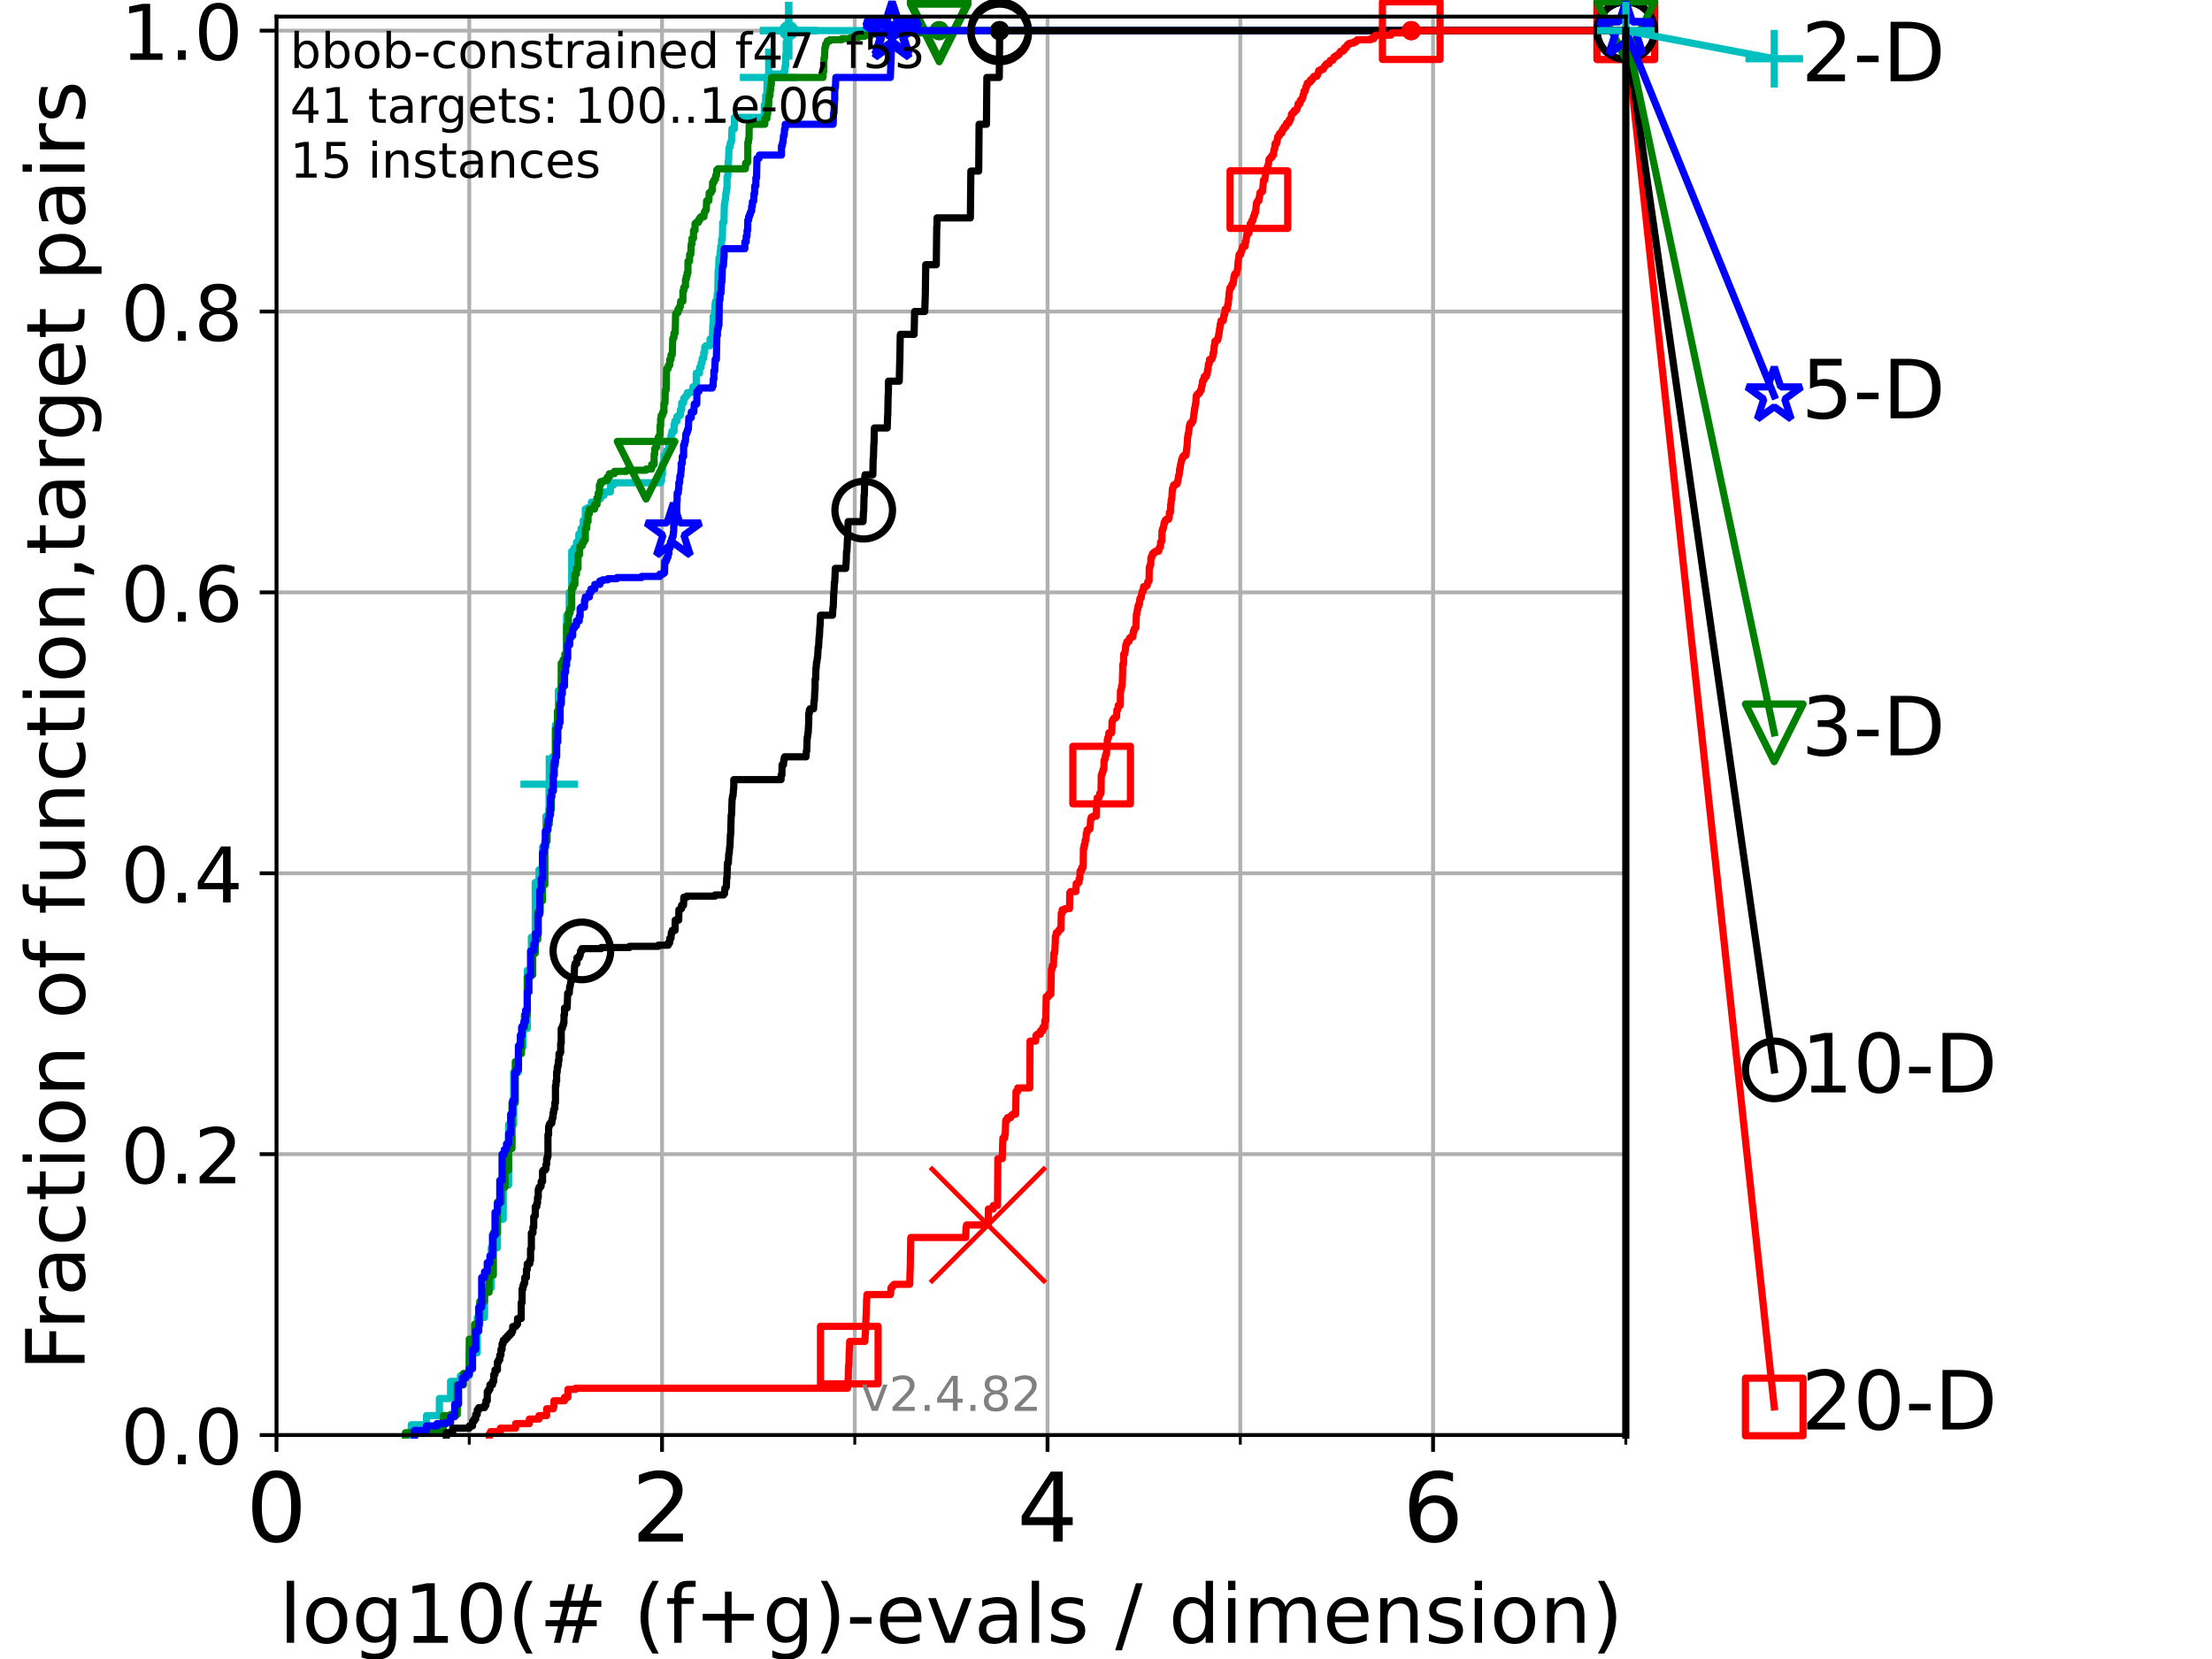<?xml version="1.0" encoding="utf-8" standalone="no"?>
<!DOCTYPE svg PUBLIC "-//W3C//DTD SVG 1.1//EN"
  "http://www.w3.org/Graphics/SVG/1.1/DTD/svg11.dtd">
<!-- Created with matplotlib (https://matplotlib.org/) -->
<svg height="345.6pt" version="1.1" viewBox="0 0 460.8 345.6" width="460.8pt" xmlns="http://www.w3.org/2000/svg" xmlns:xlink="http://www.w3.org/1999/xlink">
 <defs>
  <style type="text/css">*{stroke-linecap:butt;stroke-linejoin:round;}</style>
 </defs>
 <g id="figure_1">
  <g id="patch_1">
   <path d="M 0 345.6 
L 460.8 345.6 
L 460.8 0 
L 0 0 
z
" style="fill:#ffffff;"/>
  </g>
  <g id="axes_1">
   <g id="patch_2">
    <path d="M 57.6 298.944 
L 338.688 298.944 
L 338.688 3.456 
L 57.6 3.456 
z
" style="fill:#ffffff;"/>
   </g>
   <g id="matplotlib.axis_1">
    <g id="xtick_1">
     <g id="line2d_1">
      <path clip-path="url(#p3920e0fc99)" d="M 57.6 298.944 
L 57.6 3.456 
" style="fill:none;stroke:#b0b0b0;stroke-linecap:square;stroke-width:0.8;"/>
     </g>
     <g id="line2d_2">
      <defs>
       <path d="M 0 0 
L 0 3.5 
" id="m56b407e5f4" style="stroke:#000000;stroke-width:0.8;"/>
      </defs>
      <g>
       <use style="stroke:#000000;stroke-width:0.8;" x="57.6" xlink:href="#m56b407e5f4" y="298.944"/>
      </g>
     </g>
     <g id="text_1">
      <!-- 0 -->
      <g transform="translate(51.237 321.141)scale(0.2 -0.2)">
       <defs>
        <path d="M 31.781 66.406 
Q 24.172 66.406 20.328 58.906 
Q 16.5 51.422 16.5 36.375 
Q 16.5 21.391 20.328 13.891 
Q 24.172 6.391 31.781 6.391 
Q 39.453 6.391 43.281 13.891 
Q 47.125 21.391 47.125 36.375 
Q 47.125 51.422 43.281 58.906 
Q 39.453 66.406 31.781 66.406 
z
M 31.781 74.219 
Q 44.047 74.219 50.516 64.516 
Q 56.984 54.828 56.984 36.375 
Q 56.984 17.969 50.516 8.266 
Q 44.047 -1.422 31.781 -1.422 
Q 19.531 -1.422 13.062 8.266 
Q 6.594 17.969 6.594 36.375 
Q 6.594 54.828 13.062 64.516 
Q 19.531 74.219 31.781 74.219 
z
" id="DejaVuSans-48"/>
       </defs>
       <use xlink:href="#DejaVuSans-48"/>
      </g>
     </g>
    </g>
    <g id="xtick_2">
     <g id="line2d_3">
      <path clip-path="url(#p3920e0fc99)" d="M 137.911 298.944 
L 137.911 3.456 
" style="fill:none;stroke:#b0b0b0;stroke-linecap:square;stroke-width:0.8;"/>
     </g>
     <g id="line2d_4">
      <g>
       <use style="stroke:#000000;stroke-width:0.8;" x="137.911" xlink:href="#m56b407e5f4" y="298.944"/>
      </g>
     </g>
     <g id="text_2">
      <!-- 2 -->
      <g transform="translate(131.548 321.141)scale(0.2 -0.2)">
       <defs>
        <path d="M 19.188 8.297 
L 53.609 8.297 
L 53.609 0 
L 7.328 0 
L 7.328 8.297 
Q 12.938 14.109 22.625 23.891 
Q 32.328 33.688 34.812 36.531 
Q 39.547 41.844 41.422 45.531 
Q 43.312 49.219 43.312 52.781 
Q 43.312 58.594 39.234 62.25 
Q 35.156 65.922 28.609 65.922 
Q 23.969 65.922 18.812 64.312 
Q 13.672 62.703 7.812 59.422 
L 7.812 69.391 
Q 13.766 71.781 18.938 73 
Q 24.125 74.219 28.422 74.219 
Q 39.75 74.219 46.484 68.547 
Q 53.219 62.891 53.219 53.422 
Q 53.219 48.922 51.531 44.891 
Q 49.859 40.875 45.406 35.406 
Q 44.188 33.984 37.641 27.219 
Q 31.109 20.453 19.188 8.297 
z
" id="DejaVuSans-50"/>
       </defs>
       <use xlink:href="#DejaVuSans-50"/>
      </g>
     </g>
    </g>
    <g id="xtick_3">
     <g id="line2d_5">
      <path clip-path="url(#p3920e0fc99)" d="M 218.222 298.944 
L 218.222 3.456 
" style="fill:none;stroke:#b0b0b0;stroke-linecap:square;stroke-width:0.8;"/>
     </g>
     <g id="line2d_6">
      <g>
       <use style="stroke:#000000;stroke-width:0.8;" x="218.222" xlink:href="#m56b407e5f4" y="298.944"/>
      </g>
     </g>
     <g id="text_3">
      <!-- 4 -->
      <g transform="translate(211.859 321.141)scale(0.2 -0.2)">
       <defs>
        <path d="M 37.797 64.312 
L 12.891 25.391 
L 37.797 25.391 
z
M 35.203 72.906 
L 47.609 72.906 
L 47.609 25.391 
L 58.016 25.391 
L 58.016 17.188 
L 47.609 17.188 
L 47.609 0 
L 37.797 0 
L 37.797 17.188 
L 4.891 17.188 
L 4.891 26.703 
z
" id="DejaVuSans-52"/>
       </defs>
       <use xlink:href="#DejaVuSans-52"/>
      </g>
     </g>
    </g>
    <g id="xtick_4">
     <g id="line2d_7">
      <path clip-path="url(#p3920e0fc99)" d="M 298.533 298.944 
L 298.533 3.456 
" style="fill:none;stroke:#b0b0b0;stroke-linecap:square;stroke-width:0.8;"/>
     </g>
     <g id="line2d_8">
      <g>
       <use style="stroke:#000000;stroke-width:0.8;" x="298.533" xlink:href="#m56b407e5f4" y="298.944"/>
      </g>
     </g>
     <g id="text_4">
      <!-- 6 -->
      <g transform="translate(292.17 321.141)scale(0.2 -0.2)">
       <defs>
        <path d="M 33.016 40.375 
Q 26.375 40.375 22.484 35.828 
Q 18.609 31.297 18.609 23.391 
Q 18.609 15.531 22.484 10.953 
Q 26.375 6.391 33.016 6.391 
Q 39.656 6.391 43.531 10.953 
Q 47.406 15.531 47.406 23.391 
Q 47.406 31.297 43.531 35.828 
Q 39.656 40.375 33.016 40.375 
z
M 52.594 71.297 
L 52.594 62.312 
Q 48.875 64.062 45.094 64.984 
Q 41.312 65.922 37.594 65.922 
Q 27.828 65.922 22.672 59.328 
Q 17.531 52.734 16.797 39.406 
Q 19.672 43.656 24.016 45.922 
Q 28.375 48.188 33.594 48.188 
Q 44.578 48.188 50.953 41.516 
Q 57.328 34.859 57.328 23.391 
Q 57.328 12.156 50.688 5.359 
Q 44.047 -1.422 33.016 -1.422 
Q 20.359 -1.422 13.672 8.266 
Q 6.984 17.969 6.984 36.375 
Q 6.984 53.656 15.188 63.938 
Q 23.391 74.219 37.203 74.219 
Q 40.922 74.219 44.703 73.484 
Q 48.484 72.75 52.594 71.297 
z
" id="DejaVuSans-54"/>
       </defs>
       <use xlink:href="#DejaVuSans-54"/>
      </g>
     </g>
    </g>
    <g id="xtick_5">
     <g id="line2d_9">
      <path clip-path="url(#p3920e0fc99)" d="M 97.755 298.944 
L 97.755 3.456 
" style="fill:none;stroke:#b0b0b0;stroke-linecap:square;stroke-width:0.8;"/>
     </g>
     <g id="line2d_10">
      <defs>
       <path d="M 0 0 
L 0 2 
" id="m8e84e5e9b9" style="stroke:#000000;stroke-width:0.6;"/>
      </defs>
      <g>
       <use style="stroke:#000000;stroke-width:0.6;" x="97.755" xlink:href="#m8e84e5e9b9" y="298.944"/>
      </g>
     </g>
    </g>
    <g id="xtick_6">
     <g id="line2d_11">
      <path clip-path="url(#p3920e0fc99)" d="M 178.066 298.944 
L 178.066 3.456 
" style="fill:none;stroke:#b0b0b0;stroke-linecap:square;stroke-width:0.8;"/>
     </g>
     <g id="line2d_12">
      <g>
       <use style="stroke:#000000;stroke-width:0.6;" x="178.066" xlink:href="#m8e84e5e9b9" y="298.944"/>
      </g>
     </g>
    </g>
    <g id="xtick_7">
     <g id="line2d_13">
      <path clip-path="url(#p3920e0fc99)" d="M 258.377 298.944 
L 258.377 3.456 
" style="fill:none;stroke:#b0b0b0;stroke-linecap:square;stroke-width:0.8;"/>
     </g>
     <g id="line2d_14">
      <g>
       <use style="stroke:#000000;stroke-width:0.6;" x="258.377" xlink:href="#m8e84e5e9b9" y="298.944"/>
      </g>
     </g>
    </g>
    <g id="xtick_8">
     <g id="line2d_15">
      <path clip-path="url(#p3920e0fc99)" d="M 338.688 298.944 
L 338.688 3.456 
" style="fill:none;stroke:#b0b0b0;stroke-linecap:square;stroke-width:0.8;"/>
     </g>
     <g id="line2d_16">
      <g>
       <use style="stroke:#000000;stroke-width:0.6;" x="338.688" xlink:href="#m8e84e5e9b9" y="298.944"/>
      </g>
     </g>
    </g>
    <g id="text_5">
     <!-- log10(# (f+g)-evals / dimension) -->
     <g transform="translate(58.145 342.218)scale(0.17 -0.17)">
      <defs>
       <path d="M 9.422 75.984 
L 18.406 75.984 
L 18.406 0 
L 9.422 0 
z
" id="DejaVuSans-108"/>
       <path d="M 30.609 48.391 
Q 23.391 48.391 19.188 42.75 
Q 14.984 37.109 14.984 27.297 
Q 14.984 17.484 19.156 11.844 
Q 23.344 6.203 30.609 6.203 
Q 37.797 6.203 41.984 11.859 
Q 46.188 17.531 46.188 27.297 
Q 46.188 37.016 41.984 42.703 
Q 37.797 48.391 30.609 48.391 
z
M 30.609 56 
Q 42.328 56 49.016 48.375 
Q 55.719 40.766 55.719 27.297 
Q 55.719 13.875 49.016 6.219 
Q 42.328 -1.422 30.609 -1.422 
Q 18.844 -1.422 12.172 6.219 
Q 5.516 13.875 5.516 27.297 
Q 5.516 40.766 12.172 48.375 
Q 18.844 56 30.609 56 
z
" id="DejaVuSans-111"/>
       <path d="M 45.406 27.984 
Q 45.406 37.75 41.375 43.109 
Q 37.359 48.484 30.078 48.484 
Q 22.859 48.484 18.828 43.109 
Q 14.797 37.75 14.797 27.984 
Q 14.797 18.266 18.828 12.891 
Q 22.859 7.516 30.078 7.516 
Q 37.359 7.516 41.375 12.891 
Q 45.406 18.266 45.406 27.984 
z
M 54.391 6.781 
Q 54.391 -7.172 48.188 -13.984 
Q 42 -20.797 29.203 -20.797 
Q 24.469 -20.797 20.266 -20.094 
Q 16.062 -19.391 12.109 -17.922 
L 12.109 -9.188 
Q 16.062 -11.328 19.922 -12.344 
Q 23.781 -13.375 27.781 -13.375 
Q 36.625 -13.375 41.016 -8.766 
Q 45.406 -4.156 45.406 5.172 
L 45.406 9.625 
Q 42.625 4.781 38.281 2.391 
Q 33.938 0 27.875 0 
Q 17.828 0 11.672 7.656 
Q 5.516 15.328 5.516 27.984 
Q 5.516 40.672 11.672 48.328 
Q 17.828 56 27.875 56 
Q 33.938 56 38.281 53.609 
Q 42.625 51.219 45.406 46.391 
L 45.406 54.688 
L 54.391 54.688 
z
" id="DejaVuSans-103"/>
       <path d="M 12.406 8.297 
L 28.516 8.297 
L 28.516 63.922 
L 10.984 60.406 
L 10.984 69.391 
L 28.422 72.906 
L 38.281 72.906 
L 38.281 8.297 
L 54.391 8.297 
L 54.391 0 
L 12.406 0 
z
" id="DejaVuSans-49"/>
       <path d="M 31 75.875 
Q 24.469 64.656 21.281 53.656 
Q 18.109 42.672 18.109 31.391 
Q 18.109 20.125 21.312 9.062 
Q 24.516 -2 31 -13.188 
L 23.188 -13.188 
Q 15.875 -1.703 12.234 9.375 
Q 8.594 20.453 8.594 31.391 
Q 8.594 42.281 12.203 53.312 
Q 15.828 64.359 23.188 75.875 
z
" id="DejaVuSans-40"/>
       <path d="M 51.125 44 
L 36.922 44 
L 32.812 27.688 
L 47.125 27.688 
z
M 43.797 71.781 
L 38.719 51.516 
L 52.984 51.516 
L 58.109 71.781 
L 65.922 71.781 
L 60.891 51.516 
L 76.125 51.516 
L 76.125 44 
L 58.984 44 
L 54.984 27.688 
L 70.516 27.688 
L 70.516 20.219 
L 53.078 20.219 
L 48 0 
L 40.188 0 
L 45.219 20.219 
L 30.906 20.219 
L 25.875 0 
L 18.016 0 
L 23.094 20.219 
L 7.719 20.219 
L 7.719 27.688 
L 24.906 27.688 
L 29 44 
L 13.281 44 
L 13.281 51.516 
L 30.906 51.516 
L 35.891 71.781 
z
" id="DejaVuSans-35"/>
       <path id="DejaVuSans-32"/>
       <path d="M 37.109 75.984 
L 37.109 68.5 
L 28.516 68.5 
Q 23.688 68.5 21.797 66.547 
Q 19.922 64.594 19.922 59.516 
L 19.922 54.688 
L 34.719 54.688 
L 34.719 47.703 
L 19.922 47.703 
L 19.922 0 
L 10.891 0 
L 10.891 47.703 
L 2.297 47.703 
L 2.297 54.688 
L 10.891 54.688 
L 10.891 58.5 
Q 10.891 67.625 15.141 71.797 
Q 19.391 75.984 28.609 75.984 
z
" id="DejaVuSans-102"/>
       <path d="M 46 62.703 
L 46 35.5 
L 73.188 35.5 
L 73.188 27.203 
L 46 27.203 
L 46 0 
L 37.797 0 
L 37.797 27.203 
L 10.594 27.203 
L 10.594 35.5 
L 37.797 35.5 
L 37.797 62.703 
z
" id="DejaVuSans-43"/>
       <path d="M 8.016 75.875 
L 15.828 75.875 
Q 23.141 64.359 26.781 53.312 
Q 30.422 42.281 30.422 31.391 
Q 30.422 20.453 26.781 9.375 
Q 23.141 -1.703 15.828 -13.188 
L 8.016 -13.188 
Q 14.5 -2 17.703 9.062 
Q 20.906 20.125 20.906 31.391 
Q 20.906 42.672 17.703 53.656 
Q 14.5 64.656 8.016 75.875 
z
" id="DejaVuSans-41"/>
       <path d="M 4.891 31.391 
L 31.203 31.391 
L 31.203 23.391 
L 4.891 23.391 
z
" id="DejaVuSans-45"/>
       <path d="M 56.203 29.594 
L 56.203 25.203 
L 14.891 25.203 
Q 15.484 15.922 20.484 11.062 
Q 25.484 6.203 34.422 6.203 
Q 39.594 6.203 44.453 7.469 
Q 49.312 8.734 54.109 11.281 
L 54.109 2.781 
Q 49.266 0.734 44.188 -0.344 
Q 39.109 -1.422 33.891 -1.422 
Q 20.797 -1.422 13.156 6.188 
Q 5.516 13.812 5.516 26.812 
Q 5.516 40.234 12.766 48.109 
Q 20.016 56 32.328 56 
Q 43.359 56 49.781 48.891 
Q 56.203 41.797 56.203 29.594 
z
M 47.219 32.234 
Q 47.125 39.594 43.094 43.984 
Q 39.062 48.391 32.422 48.391 
Q 24.906 48.391 20.391 44.141 
Q 15.875 39.891 15.188 32.172 
z
" id="DejaVuSans-101"/>
       <path d="M 2.984 54.688 
L 12.5 54.688 
L 29.594 8.797 
L 46.688 54.688 
L 56.203 54.688 
L 35.688 0 
L 23.484 0 
z
" id="DejaVuSans-118"/>
       <path d="M 34.281 27.484 
Q 23.391 27.484 19.188 25 
Q 14.984 22.516 14.984 16.5 
Q 14.984 11.719 18.141 8.906 
Q 21.297 6.109 26.703 6.109 
Q 34.188 6.109 38.703 11.406 
Q 43.219 16.703 43.219 25.484 
L 43.219 27.484 
z
M 52.203 31.203 
L 52.203 0 
L 43.219 0 
L 43.219 8.297 
Q 40.141 3.328 35.547 0.953 
Q 30.953 -1.422 24.312 -1.422 
Q 15.922 -1.422 10.953 3.297 
Q 6 8.016 6 15.922 
Q 6 25.141 12.172 29.828 
Q 18.359 34.516 30.609 34.516 
L 43.219 34.516 
L 43.219 35.406 
Q 43.219 41.609 39.141 45 
Q 35.062 48.391 27.688 48.391 
Q 23 48.391 18.547 47.266 
Q 14.109 46.141 10.016 43.891 
L 10.016 52.203 
Q 14.938 54.109 19.578 55.047 
Q 24.219 56 28.609 56 
Q 40.484 56 46.344 49.844 
Q 52.203 43.703 52.203 31.203 
z
" id="DejaVuSans-97"/>
       <path d="M 44.281 53.078 
L 44.281 44.578 
Q 40.484 46.531 36.375 47.5 
Q 32.281 48.484 27.875 48.484 
Q 21.188 48.484 17.844 46.438 
Q 14.5 44.391 14.5 40.281 
Q 14.5 37.156 16.891 35.375 
Q 19.281 33.594 26.516 31.984 
L 29.594 31.297 
Q 39.156 29.25 43.188 25.516 
Q 47.219 21.781 47.219 15.094 
Q 47.219 7.469 41.188 3.016 
Q 35.156 -1.422 24.609 -1.422 
Q 20.219 -1.422 15.453 -0.562 
Q 10.688 0.297 5.422 2 
L 5.422 11.281 
Q 10.406 8.688 15.234 7.391 
Q 20.062 6.109 24.812 6.109 
Q 31.156 6.109 34.562 8.281 
Q 37.984 10.453 37.984 14.406 
Q 37.984 18.062 35.516 20.016 
Q 33.062 21.969 24.703 23.781 
L 21.578 24.516 
Q 13.234 26.266 9.516 29.906 
Q 5.812 33.547 5.812 39.891 
Q 5.812 47.609 11.281 51.797 
Q 16.75 56 26.812 56 
Q 31.781 56 36.172 55.266 
Q 40.578 54.547 44.281 53.078 
z
" id="DejaVuSans-115"/>
       <path d="M 25.391 72.906 
L 33.688 72.906 
L 8.297 -9.281 
L 0 -9.281 
z
" id="DejaVuSans-47"/>
       <path d="M 45.406 46.391 
L 45.406 75.984 
L 54.391 75.984 
L 54.391 0 
L 45.406 0 
L 45.406 8.203 
Q 42.578 3.328 38.25 0.953 
Q 33.938 -1.422 27.875 -1.422 
Q 17.969 -1.422 11.734 6.484 
Q 5.516 14.406 5.516 27.297 
Q 5.516 40.188 11.734 48.094 
Q 17.969 56 27.875 56 
Q 33.938 56 38.25 53.625 
Q 42.578 51.266 45.406 46.391 
z
M 14.797 27.297 
Q 14.797 17.391 18.875 11.75 
Q 22.953 6.109 30.078 6.109 
Q 37.203 6.109 41.297 11.75 
Q 45.406 17.391 45.406 27.297 
Q 45.406 37.203 41.297 42.844 
Q 37.203 48.484 30.078 48.484 
Q 22.953 48.484 18.875 42.844 
Q 14.797 37.203 14.797 27.297 
z
" id="DejaVuSans-100"/>
       <path d="M 9.422 54.688 
L 18.406 54.688 
L 18.406 0 
L 9.422 0 
z
M 9.422 75.984 
L 18.406 75.984 
L 18.406 64.594 
L 9.422 64.594 
z
" id="DejaVuSans-105"/>
       <path d="M 52 44.188 
Q 55.375 50.25 60.062 53.125 
Q 64.75 56 71.094 56 
Q 79.641 56 84.281 50.016 
Q 88.922 44.047 88.922 33.016 
L 88.922 0 
L 79.891 0 
L 79.891 32.719 
Q 79.891 40.578 77.094 44.375 
Q 74.312 48.188 68.609 48.188 
Q 61.625 48.188 57.562 43.547 
Q 53.516 38.922 53.516 30.906 
L 53.516 0 
L 44.484 0 
L 44.484 32.719 
Q 44.484 40.625 41.703 44.406 
Q 38.922 48.188 33.109 48.188 
Q 26.219 48.188 22.156 43.531 
Q 18.109 38.875 18.109 30.906 
L 18.109 0 
L 9.078 0 
L 9.078 54.688 
L 18.109 54.688 
L 18.109 46.188 
Q 21.188 51.219 25.484 53.609 
Q 29.781 56 35.688 56 
Q 41.656 56 45.828 52.969 
Q 50 49.953 52 44.188 
z
" id="DejaVuSans-109"/>
       <path d="M 54.891 33.016 
L 54.891 0 
L 45.906 0 
L 45.906 32.719 
Q 45.906 40.484 42.875 44.328 
Q 39.844 48.188 33.797 48.188 
Q 26.516 48.188 22.312 43.547 
Q 18.109 38.922 18.109 30.906 
L 18.109 0 
L 9.078 0 
L 9.078 54.688 
L 18.109 54.688 
L 18.109 46.188 
Q 21.344 51.125 25.703 53.562 
Q 30.078 56 35.797 56 
Q 45.219 56 50.047 50.172 
Q 54.891 44.344 54.891 33.016 
z
" id="DejaVuSans-110"/>
      </defs>
      <use xlink:href="#DejaVuSans-108"/>
      <use x="27.783" xlink:href="#DejaVuSans-111"/>
      <use x="88.965" xlink:href="#DejaVuSans-103"/>
      <use x="152.441" xlink:href="#DejaVuSans-49"/>
      <use x="216.064" xlink:href="#DejaVuSans-48"/>
      <use x="279.688" xlink:href="#DejaVuSans-40"/>
      <use x="318.701" xlink:href="#DejaVuSans-35"/>
      <use x="402.49" xlink:href="#DejaVuSans-32"/>
      <use x="434.277" xlink:href="#DejaVuSans-40"/>
      <use x="473.291" xlink:href="#DejaVuSans-102"/>
      <use x="508.496" xlink:href="#DejaVuSans-43"/>
      <use x="592.285" xlink:href="#DejaVuSans-103"/>
      <use x="655.762" xlink:href="#DejaVuSans-41"/>
      <use x="694.775" xlink:href="#DejaVuSans-45"/>
      <use x="730.859" xlink:href="#DejaVuSans-101"/>
      <use x="792.383" xlink:href="#DejaVuSans-118"/>
      <use x="851.562" xlink:href="#DejaVuSans-97"/>
      <use x="912.842" xlink:href="#DejaVuSans-108"/>
      <use x="940.625" xlink:href="#DejaVuSans-115"/>
      <use x="992.725" xlink:href="#DejaVuSans-32"/>
      <use x="1024.512" xlink:href="#DejaVuSans-47"/>
      <use x="1058.203" xlink:href="#DejaVuSans-32"/>
      <use x="1089.99" xlink:href="#DejaVuSans-100"/>
      <use x="1153.467" xlink:href="#DejaVuSans-105"/>
      <use x="1181.25" xlink:href="#DejaVuSans-109"/>
      <use x="1278.662" xlink:href="#DejaVuSans-101"/>
      <use x="1340.186" xlink:href="#DejaVuSans-110"/>
      <use x="1403.564" xlink:href="#DejaVuSans-115"/>
      <use x="1455.664" xlink:href="#DejaVuSans-105"/>
      <use x="1483.447" xlink:href="#DejaVuSans-111"/>
      <use x="1544.629" xlink:href="#DejaVuSans-110"/>
      <use x="1608.008" xlink:href="#DejaVuSans-41"/>
     </g>
    </g>
   </g>
   <g id="matplotlib.axis_2">
    <g id="ytick_1">
     <g id="line2d_17">
      <path clip-path="url(#p3920e0fc99)" d="M 57.6 298.944 
L 338.688 298.944 
" style="fill:none;stroke:#b0b0b0;stroke-linecap:square;stroke-width:0.8;"/>
     </g>
     <g id="line2d_18">
      <defs>
       <path d="M 0 0 
L -3.5 0 
" id="m8cbbb700c7" style="stroke:#000000;stroke-width:0.8;"/>
      </defs>
      <g>
       <use style="stroke:#000000;stroke-width:0.8;" x="57.6" xlink:href="#m8cbbb700c7" y="298.944"/>
      </g>
     </g>
     <g id="text_6">
      <!-- 0.0 -->
      <g transform="translate(25.155 305.023)scale(0.16 -0.16)">
       <defs>
        <path d="M 10.688 12.406 
L 21 12.406 
L 21 0 
L 10.688 0 
z
" id="DejaVuSans-46"/>
       </defs>
       <use xlink:href="#DejaVuSans-48"/>
       <use x="63.623" xlink:href="#DejaVuSans-46"/>
       <use x="95.41" xlink:href="#DejaVuSans-48"/>
      </g>
     </g>
    </g>
    <g id="ytick_2">
     <g id="line2d_19">
      <path clip-path="url(#p3920e0fc99)" d="M 57.6 240.432 
L 338.688 240.432 
" style="fill:none;stroke:#b0b0b0;stroke-linecap:square;stroke-width:0.8;"/>
     </g>
     <g id="line2d_20">
      <g>
       <use style="stroke:#000000;stroke-width:0.8;" x="57.6" xlink:href="#m8cbbb700c7" y="240.432"/>
      </g>
     </g>
     <g id="text_7">
      <!-- 0.2 -->
      <g transform="translate(25.155 246.51)scale(0.16 -0.16)">
       <use xlink:href="#DejaVuSans-48"/>
       <use x="63.623" xlink:href="#DejaVuSans-46"/>
       <use x="95.41" xlink:href="#DejaVuSans-50"/>
      </g>
     </g>
    </g>
    <g id="ytick_3">
     <g id="line2d_21">
      <path clip-path="url(#p3920e0fc99)" d="M 57.6 181.919 
L 338.688 181.919 
" style="fill:none;stroke:#b0b0b0;stroke-linecap:square;stroke-width:0.8;"/>
     </g>
     <g id="line2d_22">
      <g>
       <use style="stroke:#000000;stroke-width:0.8;" x="57.6" xlink:href="#m8cbbb700c7" y="181.919"/>
      </g>
     </g>
     <g id="text_8">
      <!-- 0.4 -->
      <g transform="translate(25.155 187.998)scale(0.16 -0.16)">
       <use xlink:href="#DejaVuSans-48"/>
       <use x="63.623" xlink:href="#DejaVuSans-46"/>
       <use x="95.41" xlink:href="#DejaVuSans-52"/>
      </g>
     </g>
    </g>
    <g id="ytick_4">
     <g id="line2d_23">
      <path clip-path="url(#p3920e0fc99)" d="M 57.6 123.407 
L 338.688 123.407 
" style="fill:none;stroke:#b0b0b0;stroke-linecap:square;stroke-width:0.8;"/>
     </g>
     <g id="line2d_24">
      <g>
       <use style="stroke:#000000;stroke-width:0.8;" x="57.6" xlink:href="#m8cbbb700c7" y="123.407"/>
      </g>
     </g>
     <g id="text_9">
      <!-- 0.6 -->
      <g transform="translate(25.155 129.485)scale(0.16 -0.16)">
       <use xlink:href="#DejaVuSans-48"/>
       <use x="63.623" xlink:href="#DejaVuSans-46"/>
       <use x="95.41" xlink:href="#DejaVuSans-54"/>
      </g>
     </g>
    </g>
    <g id="ytick_5">
     <g id="line2d_25">
      <path clip-path="url(#p3920e0fc99)" d="M 57.6 64.894 
L 338.688 64.894 
" style="fill:none;stroke:#b0b0b0;stroke-linecap:square;stroke-width:0.8;"/>
     </g>
     <g id="line2d_26">
      <g>
       <use style="stroke:#000000;stroke-width:0.8;" x="57.6" xlink:href="#m8cbbb700c7" y="64.894"/>
      </g>
     </g>
     <g id="text_10">
      <!-- 0.8 -->
      <g transform="translate(25.155 70.973)scale(0.16 -0.16)">
       <defs>
        <path d="M 31.781 34.625 
Q 24.75 34.625 20.719 30.859 
Q 16.703 27.094 16.703 20.516 
Q 16.703 13.922 20.719 10.156 
Q 24.75 6.391 31.781 6.391 
Q 38.812 6.391 42.859 10.172 
Q 46.922 13.969 46.922 20.516 
Q 46.922 27.094 42.891 30.859 
Q 38.875 34.625 31.781 34.625 
z
M 21.922 38.812 
Q 15.578 40.375 12.031 44.719 
Q 8.5 49.078 8.5 55.328 
Q 8.5 64.062 14.719 69.141 
Q 20.953 74.219 31.781 74.219 
Q 42.672 74.219 48.875 69.141 
Q 55.078 64.062 55.078 55.328 
Q 55.078 49.078 51.531 44.719 
Q 48 40.375 41.703 38.812 
Q 48.828 37.156 52.797 32.312 
Q 56.781 27.484 56.781 20.516 
Q 56.781 9.906 50.312 4.234 
Q 43.844 -1.422 31.781 -1.422 
Q 19.734 -1.422 13.25 4.234 
Q 6.781 9.906 6.781 20.516 
Q 6.781 27.484 10.781 32.312 
Q 14.797 37.156 21.922 38.812 
z
M 18.312 54.391 
Q 18.312 48.734 21.844 45.562 
Q 25.391 42.391 31.781 42.391 
Q 38.141 42.391 41.719 45.562 
Q 45.312 48.734 45.312 54.391 
Q 45.312 60.062 41.719 63.234 
Q 38.141 66.406 31.781 66.406 
Q 25.391 66.406 21.844 63.234 
Q 18.312 60.062 18.312 54.391 
z
" id="DejaVuSans-56"/>
       </defs>
       <use xlink:href="#DejaVuSans-48"/>
       <use x="63.623" xlink:href="#DejaVuSans-46"/>
       <use x="95.41" xlink:href="#DejaVuSans-56"/>
      </g>
     </g>
    </g>
    <g id="ytick_6">
     <g id="line2d_27">
      <path clip-path="url(#p3920e0fc99)" d="M 57.6 6.382 
L 338.688 6.382 
" style="fill:none;stroke:#b0b0b0;stroke-linecap:square;stroke-width:0.8;"/>
     </g>
     <g id="line2d_28">
      <g>
       <use style="stroke:#000000;stroke-width:0.8;" x="57.6" xlink:href="#m8cbbb700c7" y="6.382"/>
      </g>
     </g>
     <g id="text_11">
      <!-- 1.0 -->
      <g transform="translate(25.155 12.46)scale(0.16 -0.16)">
       <use xlink:href="#DejaVuSans-49"/>
       <use x="63.623" xlink:href="#DejaVuSans-46"/>
       <use x="95.41" xlink:href="#DejaVuSans-48"/>
      </g>
     </g>
    </g>
    <g id="text_12">
     <!-- Fraction of function,target pairs -->
     <g transform="translate(17.62 285.585)rotate(-90)scale(0.17 -0.17)">
      <defs>
       <path d="M 9.812 72.906 
L 51.703 72.906 
L 51.703 64.594 
L 19.672 64.594 
L 19.672 43.109 
L 48.578 43.109 
L 48.578 34.812 
L 19.672 34.812 
L 19.672 0 
L 9.812 0 
z
" id="DejaVuSans-70"/>
       <path d="M 41.109 46.297 
Q 39.594 47.172 37.812 47.578 
Q 36.031 48 33.891 48 
Q 26.266 48 22.188 43.047 
Q 18.109 38.094 18.109 28.812 
L 18.109 0 
L 9.078 0 
L 9.078 54.688 
L 18.109 54.688 
L 18.109 46.188 
Q 20.953 51.172 25.484 53.578 
Q 30.031 56 36.531 56 
Q 37.453 56 38.578 55.875 
Q 39.703 55.766 41.062 55.516 
z
" id="DejaVuSans-114"/>
       <path d="M 48.781 52.594 
L 48.781 44.188 
Q 44.969 46.297 41.141 47.344 
Q 37.312 48.391 33.406 48.391 
Q 24.656 48.391 19.812 42.844 
Q 14.984 37.312 14.984 27.297 
Q 14.984 17.281 19.812 11.734 
Q 24.656 6.203 33.406 6.203 
Q 37.312 6.203 41.141 7.25 
Q 44.969 8.297 48.781 10.406 
L 48.781 2.094 
Q 45.016 0.344 40.984 -0.531 
Q 36.969 -1.422 32.422 -1.422 
Q 20.062 -1.422 12.781 6.344 
Q 5.516 14.109 5.516 27.297 
Q 5.516 40.672 12.859 48.328 
Q 20.219 56 33.016 56 
Q 37.156 56 41.109 55.141 
Q 45.062 54.297 48.781 52.594 
z
" id="DejaVuSans-99"/>
       <path d="M 18.312 70.219 
L 18.312 54.688 
L 36.812 54.688 
L 36.812 47.703 
L 18.312 47.703 
L 18.312 18.016 
Q 18.312 11.328 20.141 9.422 
Q 21.969 7.516 27.594 7.516 
L 36.812 7.516 
L 36.812 0 
L 27.594 0 
Q 17.188 0 13.234 3.875 
Q 9.281 7.766 9.281 18.016 
L 9.281 47.703 
L 2.688 47.703 
L 2.688 54.688 
L 9.281 54.688 
L 9.281 70.219 
z
" id="DejaVuSans-116"/>
       <path d="M 8.5 21.578 
L 8.5 54.688 
L 17.484 54.688 
L 17.484 21.922 
Q 17.484 14.156 20.5 10.266 
Q 23.531 6.391 29.594 6.391 
Q 36.859 6.391 41.078 11.031 
Q 45.312 15.672 45.312 23.688 
L 45.312 54.688 
L 54.297 54.688 
L 54.297 0 
L 45.312 0 
L 45.312 8.406 
Q 42.047 3.422 37.719 1 
Q 33.406 -1.422 27.688 -1.422 
Q 18.266 -1.422 13.375 4.438 
Q 8.5 10.297 8.5 21.578 
z
M 31.109 56 
z
" id="DejaVuSans-117"/>
       <path d="M 11.719 12.406 
L 22.016 12.406 
L 22.016 4 
L 14.016 -11.625 
L 7.719 -11.625 
L 11.719 4 
z
" id="DejaVuSans-44"/>
       <path d="M 18.109 8.203 
L 18.109 -20.797 
L 9.078 -20.797 
L 9.078 54.688 
L 18.109 54.688 
L 18.109 46.391 
Q 20.953 51.266 25.266 53.625 
Q 29.594 56 35.594 56 
Q 45.562 56 51.781 48.094 
Q 58.016 40.188 58.016 27.297 
Q 58.016 14.406 51.781 6.484 
Q 45.562 -1.422 35.594 -1.422 
Q 29.594 -1.422 25.266 0.953 
Q 20.953 3.328 18.109 8.203 
z
M 48.688 27.297 
Q 48.688 37.203 44.609 42.844 
Q 40.531 48.484 33.406 48.484 
Q 26.266 48.484 22.188 42.844 
Q 18.109 37.203 18.109 27.297 
Q 18.109 17.391 22.188 11.75 
Q 26.266 6.109 33.406 6.109 
Q 40.531 6.109 44.609 11.75 
Q 48.688 17.391 48.688 27.297 
z
" id="DejaVuSans-112"/>
      </defs>
      <use xlink:href="#DejaVuSans-70"/>
      <use x="50.27" xlink:href="#DejaVuSans-114"/>
      <use x="91.383" xlink:href="#DejaVuSans-97"/>
      <use x="152.662" xlink:href="#DejaVuSans-99"/>
      <use x="207.643" xlink:href="#DejaVuSans-116"/>
      <use x="246.852" xlink:href="#DejaVuSans-105"/>
      <use x="274.635" xlink:href="#DejaVuSans-111"/>
      <use x="335.816" xlink:href="#DejaVuSans-110"/>
      <use x="399.195" xlink:href="#DejaVuSans-32"/>
      <use x="430.982" xlink:href="#DejaVuSans-111"/>
      <use x="492.164" xlink:href="#DejaVuSans-102"/>
      <use x="527.369" xlink:href="#DejaVuSans-32"/>
      <use x="559.156" xlink:href="#DejaVuSans-102"/>
      <use x="594.361" xlink:href="#DejaVuSans-117"/>
      <use x="657.74" xlink:href="#DejaVuSans-110"/>
      <use x="721.119" xlink:href="#DejaVuSans-99"/>
      <use x="776.1" xlink:href="#DejaVuSans-116"/>
      <use x="815.309" xlink:href="#DejaVuSans-105"/>
      <use x="843.092" xlink:href="#DejaVuSans-111"/>
      <use x="904.273" xlink:href="#DejaVuSans-110"/>
      <use x="967.652" xlink:href="#DejaVuSans-44"/>
      <use x="999.439" xlink:href="#DejaVuSans-116"/>
      <use x="1038.648" xlink:href="#DejaVuSans-97"/>
      <use x="1099.928" xlink:href="#DejaVuSans-114"/>
      <use x="1139.291" xlink:href="#DejaVuSans-103"/>
      <use x="1202.768" xlink:href="#DejaVuSans-101"/>
      <use x="1264.291" xlink:href="#DejaVuSans-116"/>
      <use x="1303.5" xlink:href="#DejaVuSans-32"/>
      <use x="1335.287" xlink:href="#DejaVuSans-112"/>
      <use x="1398.764" xlink:href="#DejaVuSans-97"/>
      <use x="1460.043" xlink:href="#DejaVuSans-105"/>
      <use x="1487.826" xlink:href="#DejaVuSans-114"/>
      <use x="1528.939" xlink:href="#DejaVuSans-115"/>
     </g>
    </g>
   </g>
   <g id="line2d_29">
    <defs>
     <path d="M 0 1.5 
C 0.398 1.5 0.779 1.342 1.061 1.061 
C 1.342 0.779 1.5 0.398 1.5 0 
C 1.5 -0.398 1.342 -0.779 1.061 -1.061 
C 0.779 -1.342 0.398 -1.5 0 -1.5 
C -0.398 -1.5 -0.779 -1.342 -1.061 -1.061 
C -1.342 -0.779 -1.5 -0.398 -1.5 0 
C -1.5 0.398 -1.342 0.779 -1.061 1.061 
C -0.779 1.342 -0.398 1.5 0 1.5 
z
" id="m7becf3fb15" style="stroke:#00bfbf;"/>
    </defs>
    <g>
     <use style="fill:#00bfbf;stroke:#00bfbf;" x="164.295" xlink:href="#m7becf3fb15" y="6.382"/>
     <use style="fill:#00bfbf;stroke:#00bfbf;" x="164.295" xlink:href="#m7becf3fb15" y="6.382"/>
    </g>
   </g>
   <g id="line2d_30">
    <path d="M 85.667 298.944 
L 85.667 296.803 
L 88.847 296.803 
L 88.847 294.9 
L 91.535 294.9 
L 91.535 291.333 
L 93.864 291.333 
L 93.864 287.765 
L 95.918 287.765 
L 95.918 286.576 
L 97.755 286.576 
L 97.755 281.818 
L 99.418 281.818 
L 99.418 274.445 
L 100.935 274.445 
L 100.935 268.261 
L 102.331 268.261 
L 102.331 259.936 
L 103.623 259.936 
L 103.623 253.989 
L 104.826 253.989 
L 104.826 246.854 
L 105.952 246.854 
L 105.952 234.247 
L 107.009 234.247 
L 107.009 223.306 
L 108.006 223.306 
L 108.006 218.073 
L 108.949 218.073 
L 108.949 214.267 
L 109.843 214.267 
L 109.843 202.137 
L 110.694 202.137 
L 110.694 195.239 
L 111.506 195.239 
L 111.506 183.822 
L 112.281 183.822 
L 112.281 181.205 
L 113.023 181.205 
L 113.023 176.448 
L 113.735 176.448 
L 113.735 170.026 
L 114.419 170.026 
L 114.419 163.366 
L 115.077 163.366 
L 115.077 157.658 
L 115.711 157.658 
L 115.711 150.998 
L 116.323 150.998 
L 116.323 143.862 
L 116.914 143.862 
L 116.914 141.484 
L 117.486 141.484 
L 117.486 137.678 
L 118.04 137.678 
L 118.04 128.164 
L 118.577 128.164 
L 118.577 123.407 
L 119.097 123.407 
L 119.097 114.844 
L 119.603 114.844 
L 119.603 114.13 
L 120.094 114.13 
L 120.094 112.941 
L 120.572 112.941 
L 120.572 111.276 
L 121.037 111.276 
L 121.037 110.087 
L 121.49 110.087 
L 121.49 108.422 
L 121.931 108.422 
L 121.931 106.043 
L 122.362 106.043 
L 122.362 105.805 
L 123.193 105.805 
L 123.193 104.616 
L 123.985 104.616 
L 123.985 104.378 
L 124.369 104.378 
L 124.369 104.14 
L 124.744 104.14 
L 124.744 103.902 
L 125.111 103.902 
L 125.111 103.189 
L 125.823 103.189 
L 125.823 102.475 
L 127.165 102.475 
L 127.165 101.048 
L 127.799 101.048 
L 127.799 100.572 
L 137.647 100.572 
L 137.647 100.097 
L 137.823 100.097 
L 137.823 98.907 
L 137.998 98.907 
L 137.998 96.767 
L 138.171 96.767 
L 138.171 96.291 
L 138.341 96.291 
L 138.341 94.864 
L 138.845 94.864 
L 138.845 93.912 
L 139.334 93.912 
L 139.334 92.961 
L 139.652 92.961 
L 139.652 91.296 
L 139.809 91.296 
L 139.809 90.583 
L 139.965 90.583 
L 139.965 89.869 
L 140.424 89.869 
L 140.424 88.442 
L 140.574 88.442 
L 140.574 87.728 
L 141.018 87.728 
L 141.018 86.777 
L 141.307 86.777 
L 141.307 86.539 
L 141.732 86.539 
L 141.732 85.35 
L 142.01 85.35 
L 142.01 83.923 
L 142.419 83.923 
L 142.419 82.971 
L 142.686 82.971 
L 142.686 82.733 
L 142.818 82.733 
L 142.818 82.495 
L 143.08 82.495 
L 143.08 82.258 
L 143.209 82.258 
L 143.209 81.782 
L 143.965 81.782 
L 143.965 81.544 
L 144.33 81.544 
L 144.33 80.593 
L 144.924 80.593 
L 144.924 80.117 
L 145.04 80.117 
L 145.04 77.738 
L 145.722 77.738 
L 145.722 76.549 
L 146.053 76.549 
L 146.053 75.598 
L 146.27 75.598 
L 146.27 74.646 
L 146.591 74.646 
L 146.591 73.457 
L 146.802 73.457 
L 146.802 72.268 
L 147.01 72.268 
L 147.01 72.03 
L 147.918 72.03 
L 147.918 70.603 
L 148.402 70.603 
L 148.497 67.511 
L 148.592 67.511 
L 148.592 65.846 
L 148.873 65.846 
L 148.966 63.229 
L 149.058 63.229 
L 149.058 62.753 
L 149.332 62.753 
L 149.423 61.088 
L 149.513 61.088 
L 149.602 56.331 
L 149.691 56.331 
L 149.779 53.715 
L 149.955 53.715 
L 150.042 52.288 
L 150.129 52.288 
L 150.129 51.336 
L 150.301 51.336 
L 150.301 49.909 
L 150.472 49.909 
L 150.557 46.341 
L 150.808 46.341 
L 150.891 42.536 
L 150.974 42.536 
L 151.056 41.584 
L 151.138 41.584 
L 151.219 40.157 
L 151.301 40.157 
L 151.381 39.206 
L 151.462 39.206 
L 151.462 36.827 
L 151.621 36.827 
L 151.701 33.497 
L 151.779 33.497 
L 151.858 30.881 
L 151.936 30.881 
L 151.936 30.643 
L 152.092 30.643 
L 152.092 29.929 
L 152.246 29.929 
L 152.246 29.454 
L 152.398 29.454 
L 152.474 26.837 
L 152.996 26.837 
L 152.996 24.459 
L 159.227 24.459 
L 159.227 21.842 
L 159.482 21.842 
L 159.482 19.939 
L 159.733 19.939 
L 159.833 16.134 
L 160.128 16.134 
L 160.128 15.42 
L 163.267 15.42 
L 163.267 14.944 
L 163.469 14.944 
L 163.55 13.755 
L 163.67 13.755 
L 163.709 11.377 
L 163.789 11.377 
L 163.789 8.76 
L 163.946 8.76 
L 163.946 7.809 
L 164.295 7.809 
L 164.295 6.382 
L 338.688 6.382 
L 338.688 6.382 
" style="fill:none;stroke:#00bfbf;stroke-linecap:square;stroke-width:1.5;"/>
   </g>
   <g id="line2d_31">
    <defs>
     <path d="M -6 0 
L 6 0 
M 0 6 
L 0 -6 
" id="m81f5c3e626" style="stroke:#00bfbf;stroke-width:1.5;"/>
    </defs>
    <g>
     <use style="fill-opacity:0;stroke:#00bfbf;stroke-width:1.5;" x="114.419" xlink:href="#m81f5c3e626" y="163.366"/>
     <use style="fill-opacity:0;stroke:#00bfbf;stroke-width:1.5;" x="160.128" xlink:href="#m81f5c3e626" y="16.134"/>
     <use style="fill-opacity:0;stroke:#00bfbf;stroke-width:1.5;" x="164.295" xlink:href="#m81f5c3e626" y="6.382"/>
     <use style="fill-opacity:0;stroke:#00bfbf;stroke-width:1.5;" x="164.295" xlink:href="#m81f5c3e626" y="6.382"/>
     <use style="fill-opacity:0;stroke:#00bfbf;stroke-width:1.5;" x="338.688" xlink:href="#m81f5c3e626" y="6.382"/>
    </g>
   </g>
   <g id="line2d_32">
    <path style="fill:none;stroke:#00bfbf;stroke-linecap:square;stroke-width:1.5;"/>
    <g/>
   </g>
   <g id="line2d_33">
    <defs>
     <path d="M 0 1.5 
C 0.398 1.5 0.779 1.342 1.061 1.061 
C 1.342 0.779 1.5 0.398 1.5 0 
C 1.5 -0.398 1.342 -0.779 1.061 -1.061 
C 0.779 -1.342 0.398 -1.5 0 -1.5 
C -0.398 -1.5 -0.779 -1.342 -1.061 -1.061 
C -1.342 -0.779 -1.5 -0.398 -1.5 0 
C -1.5 0.398 -1.342 0.779 -1.061 1.061 
C -0.779 1.342 -0.398 1.5 0 1.5 
z
" id="m4722121adb" style="stroke:#008000;"/>
    </defs>
    <g>
     <use style="fill:#008000;stroke:#008000;" x="195.655" xlink:href="#m4722121adb" y="6.382"/>
     <use style="fill:#008000;stroke:#008000;" x="195.655" xlink:href="#m4722121adb" y="6.382"/>
    </g>
   </g>
   <g id="line2d_34">
    <path d="M 84.464 298.944 
L 84.464 298.468 
L 90.684 298.468 
L 90.684 298.23 
L 92.347 298.23 
L 92.347 294.9 
L 93.864 294.9 
L 93.864 294.663 
L 95.26 294.663 
L 95.26 288.478 
L 96.552 288.478 
L 96.552 286.1 
L 97.755 286.1 
L 97.755 278.964 
L 98.881 278.964 
L 98.881 275.872 
L 99.938 275.872 
L 99.938 271.115 
L 100.935 271.115 
L 100.935 269.212 
L 101.878 269.212 
L 101.878 265.644 
L 102.772 265.644 
L 102.772 256.844 
L 103.623 256.844 
L 103.623 250.421 
L 104.435 250.421 
L 104.435 247.329 
L 105.21 247.329 
L 105.21 243.762 
L 105.952 243.762 
L 105.952 239.242 
L 106.664 239.242 
L 106.664 229.728 
L 107.348 229.728 
L 107.348 221.165 
L 108.006 221.165 
L 108.006 219.5 
L 108.64 219.5 
L 108.64 214.03 
L 109.252 214.03 
L 109.252 211.413 
L 109.843 211.413 
L 109.843 203.564 
L 110.415 203.564 
L 110.415 203.088 
L 110.969 203.088 
L 110.969 198.569 
L 111.506 198.569 
L 111.506 195.715 
L 112.026 195.715 
L 112.026 190.006 
L 112.532 190.006 
L 112.532 187.628 
L 113.023 187.628 
L 113.023 184.298 
L 113.501 184.298 
L 113.501 175.259 
L 113.966 175.259 
L 113.966 171.691 
L 114.419 171.691 
L 114.419 168.599 
L 114.86 168.599 
L 114.86 164.793 
L 115.291 164.793 
L 115.291 159.323 
L 115.711 159.323 
L 115.711 151.949 
L 116.122 151.949 
L 116.122 148.144 
L 116.523 148.144 
L 116.523 146.479 
L 116.914 146.479 
L 116.914 138.154 
L 117.298 138.154 
L 117.298 137.44 
L 117.673 137.44 
L 117.673 136.251 
L 118.04 136.251 
L 118.04 130.304 
L 118.4 130.304 
L 118.4 127.688 
L 118.752 127.688 
L 118.752 126.737 
L 119.097 126.737 
L 119.097 122.455 
L 119.436 122.455 
L 119.436 121.742 
L 119.768 121.742 
L 119.768 119.601 
L 120.094 119.601 
L 120.094 118.412 
L 120.414 118.412 
L 120.414 115.557 
L 120.728 115.557 
L 120.728 113.892 
L 121.037 113.892 
L 121.037 113.654 
L 121.34 113.654 
L 121.34 112.941 
L 121.638 112.941 
L 121.638 112.465 
L 121.931 112.465 
L 121.931 110.087 
L 122.22 110.087 
L 122.22 108.66 
L 122.503 108.66 
L 122.503 106.995 
L 122.782 106.995 
L 122.782 106.043 
L 123.856 106.043 
L 123.856 105.092 
L 124.369 105.092 
L 124.369 103.665 
L 124.62 103.665 
L 124.62 102.713 
L 124.867 102.713 
L 124.867 101.048 
L 125.111 101.048 
L 125.111 100.335 
L 125.823 100.335 
L 125.823 100.097 
L 126.507 100.097 
L 126.507 99.383 
L 126.948 99.383 
L 126.948 98.67 
L 128.006 98.67 
L 128.006 98.194 
L 130.488 98.194 
L 130.488 97.956 
L 134.591 97.956 
L 134.591 97.718 
L 135.747 97.718 
L 135.747 96.767 
L 136.266 96.767 
L 136.266 94.626 
L 136.393 94.626 
L 136.393 93.437 
L 136.583 93.437 
L 136.583 93.199 
L 136.77 93.199 
L 136.77 91.772 
L 137.138 91.772 
L 137.138 91.058 
L 137.38 91.058 
L 137.38 90.583 
L 137.499 90.583 
L 137.499 88.68 
L 137.618 88.68 
L 137.618 87.253 
L 137.736 87.253 
L 137.736 86.539 
L 138.027 86.539 
L 138.084 85.825 
L 138.313 85.825 
L 138.313 84.16 
L 138.426 84.16 
L 138.426 83.923 
L 138.539 83.923 
L 138.595 81.306 
L 138.762 81.306 
L 138.872 76.787 
L 139.199 76.787 
L 139.253 76.073 
L 139.52 76.073 
L 139.52 74.884 
L 139.783 74.884 
L 139.783 73.933 
L 140.042 73.933 
L 140.145 70.603 
L 140.196 70.603 
L 140.196 70.365 
L 140.399 70.365 
L 140.399 69.413 
L 140.649 69.413 
L 140.748 65.37 
L 140.944 65.37 
L 140.944 65.132 
L 141.235 65.132 
L 141.235 64.418 
L 141.521 64.418 
L 141.521 63.943 
L 141.709 63.943 
L 141.802 62.753 
L 142.261 62.753 
L 142.261 60.613 
L 142.442 60.613 
L 142.442 59.899 
L 142.62 59.899 
L 142.62 59.661 
L 142.797 59.661 
L 142.797 58.234 
L 142.971 58.234 
L 142.971 57.521 
L 143.144 57.521 
L 143.144 56.807 
L 143.316 56.807 
L 143.316 54.428 
L 143.654 54.428 
L 143.654 53.001 
L 143.903 53.001 
L 143.985 50.861 
L 144.148 50.861 
L 144.148 49.671 
L 144.471 49.671 
L 144.471 48.006 
L 144.787 48.006 
L 144.787 46.579 
L 145.021 46.579 
L 145.021 46.341 
L 145.479 46.341 
L 145.479 45.866 
L 145.777 45.866 
L 145.777 45.39 
L 145.998 45.39 
L 145.998 45.152 
L 146.644 45.152 
L 146.714 44.201 
L 146.854 44.201 
L 146.854 43.963 
L 146.993 43.963 
L 146.993 43.725 
L 147.13 43.725 
L 147.199 41.822 
L 147.67 41.822 
L 147.736 40.157 
L 148.129 40.157 
L 148.194 39.681 
L 148.386 39.681 
L 148.45 38.016 
L 148.702 38.016 
L 148.702 37.541 
L 148.889 37.541 
L 148.889 37.303 
L 149.074 37.303 
L 149.074 36.589 
L 149.257 36.589 
L 149.317 35.4 
L 149.557 35.4 
L 149.557 35.162 
L 155.275 35.162 
L 155.318 33.973 
L 155.658 33.973 
L 155.658 33.735 
L 155.783 33.735 
L 155.783 29.691 
L 155.908 29.691 
L 155.908 28.978 
L 156.032 28.978 
L 156.073 26.124 
L 156.398 26.124 
L 156.398 25.886 
L 159.321 25.886 
L 159.321 24.697 
L 159.758 24.697 
L 159.758 23.745 
L 159.923 23.745 
L 159.989 22.08 
L 160.087 22.08 
L 160.185 19.939 
L 160.41 19.939 
L 160.442 18.75 
L 160.538 18.75 
L 160.538 17.799 
L 160.664 17.799 
L 160.727 16.134 
L 171.451 16.134 
L 171.468 14.944 
L 171.587 14.944 
L 171.654 12.09 
L 171.755 12.09 
L 171.838 9.949 
L 171.937 9.949 
L 171.987 9.236 
L 172.134 9.236 
L 172.134 8.998 
L 172.248 8.998 
L 172.345 8.522 
L 172.87 8.522 
L 172.87 8.284 
L 175.362 8.284 
L 175.362 8.047 
L 177.251 8.047 
L 177.251 7.809 
L 178.8 7.809 
L 178.8 7.571 
L 180.11 7.571 
L 180.11 7.333 
L 181.51 7.333 
L 181.51 7.095 
L 182.457 7.095 
L 182.457 6.857 
L 195.655 6.857 
L 195.655 6.382 
L 338.688 6.382 
L 338.688 6.382 
" style="fill:none;stroke:#008000;stroke-linecap:square;stroke-width:1.5;"/>
   </g>
   <g id="line2d_35">
    <defs>
     <path d="M -0 6 
L 6 -6 
L -6 -6 
z
" id="mbdd45b3678" style="stroke:#008000;stroke-linejoin:miter;stroke-width:1.5;"/>
    </defs>
    <g>
     <use style="fill-opacity:0;stroke:#008000;stroke-linejoin:miter;stroke-width:1.5;" x="134.591" xlink:href="#mbdd45b3678" y="97.956"/>
     <use style="fill-opacity:0;stroke:#008000;stroke-linejoin:miter;stroke-width:1.5;" x="195.655" xlink:href="#mbdd45b3678" y="6.857"/>
     <use style="fill-opacity:0;stroke:#008000;stroke-linejoin:miter;stroke-width:1.5;" x="195.655" xlink:href="#mbdd45b3678" y="6.382"/>
     <use style="fill-opacity:0;stroke:#008000;stroke-linejoin:miter;stroke-width:1.5;" x="195.655" xlink:href="#mbdd45b3678" y="6.382"/>
     <use style="fill-opacity:0;stroke:#008000;stroke-linejoin:miter;stroke-width:1.5;" x="338.688" xlink:href="#mbdd45b3678" y="6.382"/>
    </g>
   </g>
   <g id="line2d_36">
    <path style="fill:none;stroke:#008000;stroke-linecap:square;stroke-width:1.5;"/>
    <g/>
   </g>
   <g id="line2d_37">
    <defs>
     <path d="M 0 1.5 
C 0.398 1.5 0.779 1.342 1.061 1.061 
C 1.342 0.779 1.5 0.398 1.5 0 
C 1.5 -0.398 1.342 -0.779 1.061 -1.061 
C 0.779 -1.342 0.398 -1.5 0 -1.5 
C -0.398 -1.5 -0.779 -1.342 -1.061 -1.061 
C -1.342 -0.779 -1.5 -0.398 -1.5 0 
C -1.5 0.398 -1.342 0.779 -1.061 1.061 
C -0.779 1.342 -0.398 1.5 0 1.5 
z
" id="md7a9d5a59f" style="stroke:#0000ff;"/>
    </defs>
    <g>
     <use style="fill:#0000ff;stroke:#0000ff;" x="185.832" xlink:href="#md7a9d5a59f" y="6.382"/>
     <use style="fill:#0000ff;stroke:#0000ff;" x="185.832" xlink:href="#md7a9d5a59f" y="6.382"/>
    </g>
   </g>
   <g id="line2d_38">
    <path d="M 86.351 298.944 
L 86.351 297.993 
L 88.847 297.993 
L 88.847 297.041 
L 91.03 297.041 
L 91.03 296.565 
L 92.969 296.565 
L 92.969 296.328 
L 93.864 296.328 
L 93.864 295.138 
L 94.715 295.138 
L 94.715 292.522 
L 95.526 292.522 
L 95.526 288.478 
L 96.301 288.478 
L 96.301 287.051 
L 97.044 287.051 
L 97.044 286.338 
L 97.755 286.338 
L 97.755 285.148 
L 98.439 285.148 
L 98.439 281.105 
L 99.098 281.105 
L 99.098 277.299 
L 99.732 277.299 
L 99.732 272.304 
L 100.344 272.304 
L 100.344 266.12 
L 100.935 266.12 
L 100.935 264.931 
L 101.507 264.931 
L 101.507 263.028 
L 102.06 263.028 
L 102.06 261.601 
L 102.597 261.601 
L 102.597 257.319 
L 103.118 257.319 
L 103.118 252.562 
L 103.623 252.562 
L 103.623 250.659 
L 104.115 250.659 
L 104.115 245.902 
L 104.592 245.902 
L 104.592 240.432 
L 105.057 240.432 
L 105.057 239.48 
L 105.51 239.48 
L 105.51 238.291 
L 105.952 238.291 
L 105.952 236.15 
L 106.383 236.15 
L 106.383 232.107 
L 106.803 232.107 
L 106.803 229.252 
L 107.213 229.252 
L 107.213 223.544 
L 107.614 223.544 
L 107.614 222.83 
L 108.006 222.83 
L 108.006 217.835 
L 108.389 217.835 
L 108.389 215.695 
L 108.764 215.695 
L 108.764 213.792 
L 109.132 213.792 
L 109.132 212.84 
L 109.491 212.84 
L 109.491 210.462 
L 109.843 210.462 
L 109.843 206.656 
L 110.189 206.656 
L 110.189 203.326 
L 110.527 203.326 
L 110.527 198.093 
L 111.186 198.093 
L 111.186 196.666 
L 111.506 196.666 
L 111.506 194.525 
L 112.128 194.525 
L 112.128 190.482 
L 112.432 190.482 
L 112.432 185.487 
L 112.73 185.487 
L 112.73 183.108 
L 113.023 183.108 
L 113.023 177.638 
L 113.311 177.638 
L 113.311 176.211 
L 113.595 176.211 
L 113.595 173.118 
L 113.874 173.118 
L 113.874 172.881 
L 114.148 172.881 
L 114.148 170.74 
L 114.419 170.74 
L 114.419 169.788 
L 114.685 169.788 
L 114.685 165.983 
L 114.947 165.983 
L 114.947 164.793 
L 115.206 164.793 
L 115.206 161.463 
L 115.46 161.463 
L 115.46 158.609 
L 115.711 158.609 
L 115.711 157.658 
L 115.959 157.658 
L 115.959 154.566 
L 116.203 154.566 
L 116.203 151.474 
L 116.443 151.474 
L 116.443 150.522 
L 116.68 150.522 
L 116.68 146.716 
L 116.914 146.716 
L 116.914 144.576 
L 117.145 144.576 
L 117.145 142.911 
L 117.598 142.911 
L 117.598 140.056 
L 117.821 140.056 
L 117.821 138.629 
L 118.04 138.629 
L 118.04 137.202 
L 118.257 137.202 
L 118.257 134.348 
L 118.682 134.348 
L 118.682 132.921 
L 118.891 132.921 
L 118.891 132.445 
L 119.301 132.445 
L 119.301 131.018 
L 119.503 131.018 
L 119.503 130.78 
L 119.702 130.78 
L 119.702 130.304 
L 120.094 130.304 
L 120.094 129.353 
L 120.666 129.353 
L 120.666 128.402 
L 120.852 128.402 
L 120.852 126.737 
L 121.037 126.737 
L 121.037 126.499 
L 121.756 126.499 
L 121.756 125.072 
L 121.931 125.072 
L 121.931 124.358 
L 122.782 124.358 
L 122.782 123.407 
L 123.111 123.407 
L 123.111 122.693 
L 123.908 122.693 
L 123.908 121.742 
L 124.965 121.742 
L 124.965 121.028 
L 125.542 121.028 
L 125.542 120.79 
L 126.64 120.79 
L 126.64 120.552 
L 128.531 120.552 
L 128.531 120.314 
L 133.667 120.314 
L 133.667 120.077 
L 137.451 120.077 
L 137.451 119.601 
L 138.084 119.601 
L 138.084 119.363 
L 138.426 119.363 
L 138.494 116.984 
L 138.762 116.984 
L 138.762 116.509 
L 138.96 116.509 
L 138.96 116.033 
L 139.156 116.033 
L 139.221 115.319 
L 139.35 115.319 
L 139.35 114.13 
L 139.605 114.13 
L 139.668 112.941 
L 139.856 112.941 
L 139.918 112.227 
L 140.042 112.227 
L 140.104 111.752 
L 140.226 111.752 
L 140.287 110.8 
L 140.348 110.8 
L 140.348 109.373 
L 140.469 109.373 
L 140.529 107.946 
L 140.589 107.946 
L 140.589 106.995 
L 140.768 106.995 
L 140.768 106.757 
L 140.944 106.757 
L 141.003 104.378 
L 141.061 104.378 
L 141.061 102.713 
L 141.293 102.713 
L 141.35 101.762 
L 141.407 101.762 
L 141.407 100.572 
L 141.578 100.572 
L 141.634 99.145 
L 141.802 99.145 
L 141.858 97.956 
L 141.914 97.956 
L 141.914 96.529 
L 142.134 96.529 
L 142.134 95.102 
L 142.406 95.102 
L 142.406 92.723 
L 142.62 92.723 
L 142.62 92.01 
L 142.779 92.01 
L 142.884 90.345 
L 143.093 90.345 
L 143.093 89.869 
L 143.248 89.869 
L 143.248 89.393 
L 143.401 89.393 
L 143.502 87.015 
L 144.001 87.015 
L 144.001 85.825 
L 144.534 85.825 
L 144.63 84.16 
L 145.144 84.16 
L 145.19 81.544 
L 145.599 81.544 
L 145.599 81.068 
L 145.822 81.068 
L 145.822 80.83 
L 148.373 80.83 
L 148.373 80.355 
L 148.564 80.355 
L 148.602 78.928 
L 148.715 78.928 
L 148.715 77.263 
L 148.901 77.263 
L 148.975 74.884 
L 149.232 74.884 
L 149.341 69.889 
L 149.45 69.889 
L 149.45 68.462 
L 149.629 68.462 
L 149.664 67.748 
L 149.771 67.748 
L 149.841 62.516 
L 149.981 62.516 
L 150.016 61.088 
L 150.19 61.088 
L 150.293 58.71 
L 150.395 58.71 
L 150.497 55.618 
L 150.531 55.618 
L 150.531 55.38 
L 150.7 55.38 
L 150.8 53.715 
L 150.833 53.715 
L 150.866 51.812 
L 155.168 51.812 
L 155.168 50.385 
L 155.451 50.385 
L 155.451 49.196 
L 155.628 49.196 
L 155.628 48.006 
L 155.754 48.006 
L 155.779 45.866 
L 155.954 45.866 
L 155.954 45.152 
L 156.126 45.152 
L 156.151 44.676 
L 156.297 44.676 
L 156.322 44.201 
L 156.443 44.201 
L 156.443 43.963 
L 156.587 43.963 
L 156.587 43.011 
L 156.729 43.011 
L 156.729 42.06 
L 156.906 42.06 
L 156.906 41.822 
L 157.023 41.822 
L 157.07 40.395 
L 157.186 40.395 
L 157.232 38.73 
L 157.461 38.73 
L 157.461 37.065 
L 157.597 37.065 
L 157.687 33.021 
L 158.108 33.021 
L 158.195 32.308 
L 162.796 32.308 
L 162.796 30.405 
L 162.979 30.405 
L 163.012 29.691 
L 163.111 29.691 
L 163.21 28.264 
L 163.356 28.264 
L 163.437 26.837 
L 163.566 26.837 
L 163.566 25.886 
L 173.558 25.886 
L 173.657 23.507 
L 173.738 23.507 
L 173.836 20.891 
L 173.88 20.891 
L 173.889 18.274 
L 174.03 18.274 
L 174.118 16.134 
L 185.476 16.134 
L 185.576 13.279 
L 185.599 13.279 
L 185.689 10.187 
L 185.716 10.187 
L 185.824 7.095 
L 185.832 7.095 
L 185.832 6.382 
L 338.688 6.382 
L 338.688 6.382 
" style="fill:none;stroke:#0000ff;stroke-linecap:square;stroke-width:1.5;"/>
   </g>
   <g id="line2d_39">
    <defs>
     <path d="M 0 -6 
L -1.347 -1.854 
L -5.706 -1.854 
L -2.18 0.708 
L -3.527 4.854 
L -0 2.292 
L 3.527 4.854 
L 2.18 0.708 
L 5.706 -1.854 
L 1.347 -1.854 
z
" id="me2ba520ca4" style="stroke:#0000ff;stroke-linejoin:bevel;stroke-width:1.5;"/>
    </defs>
    <g>
     <use style="fill-opacity:0;stroke:#0000ff;stroke-linejoin:bevel;stroke-width:1.5;" x="140.287" xlink:href="#me2ba520ca4" y="110.8"/>
     <use style="fill-opacity:0;stroke:#0000ff;stroke-linejoin:bevel;stroke-width:1.5;" x="185.832" xlink:href="#me2ba520ca4" y="7.095"/>
     <use style="fill-opacity:0;stroke:#0000ff;stroke-linejoin:bevel;stroke-width:1.5;" x="185.832" xlink:href="#me2ba520ca4" y="6.382"/>
     <use style="fill-opacity:0;stroke:#0000ff;stroke-linejoin:bevel;stroke-width:1.5;" x="185.832" xlink:href="#me2ba520ca4" y="6.382"/>
     <use style="fill-opacity:0;stroke:#0000ff;stroke-linejoin:bevel;stroke-width:1.5;" x="338.688" xlink:href="#me2ba520ca4" y="6.382"/>
    </g>
   </g>
   <g id="line2d_40">
    <path style="fill:none;stroke:#0000ff;stroke-linecap:square;stroke-width:1.5;"/>
    <g/>
   </g>
   <g id="line2d_41">
    <defs>
     <path d="M 0 1.5 
C 0.398 1.5 0.779 1.342 1.061 1.061 
C 1.342 0.779 1.5 0.398 1.5 0 
C 1.5 -0.398 1.342 -0.779 1.061 -1.061 
C 0.779 -1.342 0.398 -1.5 0 -1.5 
C -0.398 -1.5 -0.779 -1.342 -1.061 -1.061 
C -1.342 -0.779 -1.5 -0.398 -1.5 0 
C -1.5 0.398 -1.342 0.779 -1.061 1.061 
C -0.779 1.342 -0.398 1.5 0 1.5 
z
" id="m54c95ac014" style="stroke:#000000;"/>
    </defs>
    <g>
     <use style="stroke:#000000;" x="208.247" xlink:href="#m54c95ac014" y="6.382"/>
     <use style="stroke:#000000;" x="208.247" xlink:href="#m54c95ac014" y="6.382"/>
    </g>
   </g>
   <g id="line2d_42">
    <path d="M 92.969 298.944 
L 92.969 298.468 
L 94.295 298.468 
L 94.295 297.517 
L 97.755 297.517 
L 97.755 297.041 
L 98.439 297.041 
L 98.439 296.09 
L 98.772 296.09 
L 98.772 295.614 
L 99.098 295.614 
L 99.098 294.663 
L 99.418 294.663 
L 99.418 293.711 
L 99.732 293.711 
L 99.732 293.235 
L 100.935 293.235 
L 100.935 292.76 
L 101.223 292.76 
L 101.223 291.808 
L 101.507 291.808 
L 101.507 289.905 
L 101.786 289.905 
L 101.786 289.43 
L 102.06 289.43 
L 102.06 288.478 
L 102.597 288.478 
L 102.597 287.765 
L 102.859 287.765 
L 102.859 286.338 
L 103.118 286.338 
L 103.118 285.386 
L 103.623 285.386 
L 103.623 283.721 
L 103.871 283.721 
L 103.871 283.246 
L 104.115 283.246 
L 104.115 282.294 
L 104.355 282.294 
L 104.355 281.105 
L 104.592 281.105 
L 104.592 279.916 
L 104.826 279.916 
L 104.826 279.202 
L 105.285 279.202 
L 105.285 278.726 
L 105.733 278.726 
L 105.733 278.251 
L 106.169 278.251 
L 106.169 277.775 
L 106.594 277.775 
L 106.594 277.299 
L 106.803 277.299 
L 106.803 276.348 
L 107.415 276.348 
L 107.415 276.11 
L 107.614 276.11 
L 107.614 275.872 
L 107.811 275.872 
L 107.811 274.683 
L 108.578 274.683 
L 108.578 271.353 
L 108.764 271.353 
L 108.764 268.498 
L 108.949 268.498 
L 108.949 267.785 
L 109.132 267.785 
L 109.132 267.309 
L 109.312 267.309 
L 109.312 266.12 
L 109.668 266.12 
L 109.668 264.455 
L 109.843 264.455 
L 109.843 263.266 
L 110.359 263.266 
L 110.359 262.552 
L 110.527 262.552 
L 110.527 260.174 
L 110.694 260.174 
L 110.694 256.844 
L 111.023 256.844 
L 111.023 255.654 
L 111.186 255.654 
L 111.186 253.514 
L 111.346 253.514 
L 111.346 253.276 
L 111.506 253.276 
L 111.506 251.373 
L 111.82 251.373 
L 111.82 250.659 
L 111.975 250.659 
L 111.975 249.47 
L 112.128 249.47 
L 112.128 247.805 
L 112.281 247.805 
L 112.281 247.329 
L 112.581 247.329 
L 112.581 247.091 
L 112.73 247.091 
L 112.73 246.14 
L 113.023 246.14 
L 113.023 243.999 
L 113.168 243.999 
L 113.168 243.762 
L 113.595 243.762 
L 113.595 243.524 
L 113.735 243.524 
L 113.735 242.572 
L 113.874 242.572 
L 113.874 241.383 
L 114.012 241.383 
L 114.012 240.907 
L 114.148 240.907 
L 114.148 236.388 
L 114.284 236.388 
L 114.284 234.723 
L 114.419 234.723 
L 114.419 234.247 
L 114.552 234.247 
L 114.552 234.009 
L 114.947 234.009 
L 114.947 233.296 
L 115.077 233.296 
L 115.077 232.82 
L 115.206 232.82 
L 115.206 231.869 
L 115.333 231.869 
L 115.333 231.155 
L 115.46 231.155 
L 115.46 230.917 
L 115.586 230.917 
L 115.586 229.728 
L 115.711 229.728 
L 115.711 226.16 
L 115.835 226.16 
L 115.835 225.209 
L 115.959 225.209 
L 115.959 223.306 
L 116.081 223.306 
L 116.081 222.355 
L 116.203 222.355 
L 116.203 221.879 
L 116.323 221.879 
L 116.323 220.927 
L 116.443 220.927 
L 116.443 219.5 
L 116.68 219.5 
L 116.68 219.262 
L 116.798 219.262 
L 116.798 217.36 
L 116.914 217.36 
L 116.914 214.267 
L 117.145 214.267 
L 117.145 213.792 
L 117.26 213.792 
L 117.26 213.554 
L 117.373 213.554 
L 117.373 213.078 
L 117.486 213.078 
L 117.486 211.413 
L 117.598 211.413 
L 117.598 209.986 
L 118.149 209.986 
L 118.257 206.894 
L 118.577 206.894 
L 118.682 205.467 
L 118.787 205.467 
L 118.891 204.515 
L 118.994 204.515 
L 119.097 203.802 
L 119.301 203.802 
L 119.301 203.326 
L 119.603 203.326 
L 119.702 201.185 
L 119.801 201.185 
L 119.801 200.71 
L 120.191 200.71 
L 120.191 199.52 
L 120.666 199.52 
L 120.666 199.045 
L 120.852 199.045 
L 120.945 198.093 
L 121.219 198.093 
L 121.219 197.618 
L 125.256 197.618 
L 125.256 197.38 
L 131.134 197.38 
L 131.134 197.142 
L 137.126 197.142 
L 137.126 196.904 
L 139.204 196.904 
L 139.204 196.428 
L 139.494 196.428 
L 139.525 195.477 
L 139.778 195.477 
L 139.856 194.288 
L 140.027 194.288 
L 140.027 193.812 
L 140.634 193.812 
L 140.664 191.671 
L 141.393 191.671 
L 141.422 189.53 
L 141.704 189.53 
L 141.704 189.293 
L 141.983 189.293 
L 141.983 188.579 
L 142.392 188.579 
L 142.446 186.914 
L 143.041 186.914 
L 143.041 186.676 
L 148.957 186.676 
L 148.957 186.438 
L 150.741 186.438 
L 150.741 186.2 
L 150.924 186.2 
L 151.007 185.011 
L 151.203 185.011 
L 151.203 184.773 
L 151.317 184.773 
L 151.381 182.87 
L 151.446 182.87 
L 151.542 179.778 
L 151.732 179.778 
L 151.811 177.876 
L 151.905 177.876 
L 151.999 176.448 
L 152.061 176.448 
L 152.153 173.832 
L 152.215 173.832 
L 152.322 169.788 
L 152.398 169.788 
L 152.504 166.458 
L 152.565 166.458 
L 152.61 165.745 
L 152.715 165.745 
L 152.804 164.318 
L 152.848 164.318 
L 152.863 162.415 
L 162.712 162.415 
L 162.72 161.463 
L 162.879 161.463 
L 162.921 159.323 
L 163.218 159.323 
L 163.259 158.371 
L 163.356 158.371 
L 163.356 157.896 
L 163.469 157.896 
L 163.469 157.658 
L 167.911 157.658 
L 167.98 156.469 
L 168.054 156.469 
L 168.147 153.614 
L 168.22 153.614 
L 168.3 152.663 
L 168.361 152.663 
L 168.452 150.76 
L 168.476 150.76 
L 168.476 148.619 
L 168.603 148.619 
L 168.603 147.906 
L 168.728 147.906 
L 168.728 147.668 
L 169.48 147.668 
L 169.577 146.003 
L 169.645 146.003 
L 169.752 143.624 
L 169.786 143.624 
L 169.808 141.484 
L 169.914 141.484 
L 169.975 139.105 
L 170.036 139.105 
L 170.092 137.916 
L 170.185 137.916 
L 170.272 136.964 
L 170.327 136.964 
L 170.435 134.824 
L 170.527 134.824 
L 170.629 132.683 
L 170.693 132.683 
L 170.794 130.542 
L 170.825 130.542 
L 170.931 128.164 
L 173.433 128.164 
L 173.515 126.499 
L 173.578 126.499 
L 173.686 123.407 
L 173.727 123.407 
L 173.825 121.266 
L 173.896 121.266 
L 174.006 118.412 
L 176.18 118.412 
L 176.289 116.747 
L 176.293 116.747 
L 176.347 114.844 
L 176.431 114.844 
L 176.542 112.227 
L 176.58 112.227 
L 176.656 109.135 
L 176.697 109.135 
L 176.697 108.66 
L 179.792 108.66 
L 179.877 106.519 
L 179.93 106.519 
L 179.996 103.189 
L 180.058 103.189 
L 180.136 99.383 
L 180.195 99.383 
L 180.195 98.907 
L 181.829 98.907 
L 181.888 95.577 
L 181.944 95.577 
L 182.036 92.485 
L 182.075 92.485 
L 182.149 89.155 
L 184.823 89.155 
L 184.908 86.539 
L 184.936 86.539 
L 185.016 82.258 
L 185.056 82.258 
L 185.091 79.403 
L 187.331 79.403 
L 187.427 75.36 
L 187.45 75.36 
L 187.537 69.889 
L 187.564 69.889 
L 187.564 69.651 
L 190.429 69.651 
L 190.527 64.894 
L 192.642 64.894 
L 192.752 61.564 
L 192.755 61.564 
L 192.851 55.142 
L 195.043 55.142 
L 195.139 47.293 
L 195.186 47.293 
L 195.202 45.39 
L 202.145 45.39 
L 202.248 35.638 
L 203.88 35.638 
L 203.964 25.886 
L 205.498 25.886 
L 205.579 16.134 
L 208.169 16.134 
L 208.247 6.382 
L 338.688 6.382 
L 338.688 6.382 
" style="fill:none;stroke:#000000;stroke-linecap:square;stroke-width:1.5;"/>
   </g>
   <g id="line2d_43">
    <defs>
     <path d="M 0 6 
C 1.591 6 3.117 5.368 4.243 4.243 
C 5.368 3.117 6 1.591 6 0 
C 6 -1.591 5.368 -3.117 4.243 -4.243 
C 3.117 -5.368 1.591 -6 0 -6 
C -1.591 -6 -3.117 -5.368 -4.243 -4.243 
C -5.368 -3.117 -6 -1.591 -6 0 
C -6 1.591 -5.368 3.117 -4.243 4.243 
C -3.117 5.368 -1.591 6 0 6 
z
" id="mf1f51523ed" style="stroke:#000000;stroke-width:1.5;"/>
    </defs>
    <g>
     <use style="fill-opacity:0;stroke:#000000;stroke-width:1.5;" x="121.219" xlink:href="#mf1f51523ed" y="198.093"/>
     <use style="fill-opacity:0;stroke:#000000;stroke-width:1.5;" x="179.93" xlink:href="#mf1f51523ed" y="106.281"/>
     <use style="fill-opacity:0;stroke:#000000;stroke-width:1.5;" x="208.247" xlink:href="#mf1f51523ed" y="6.857"/>
     <use style="fill-opacity:0;stroke:#000000;stroke-width:1.5;" x="208.247" xlink:href="#mf1f51523ed" y="6.382"/>
     <use style="fill-opacity:0;stroke:#000000;stroke-width:1.5;" x="338.688" xlink:href="#mf1f51523ed" y="6.382"/>
    </g>
   </g>
   <g id="line2d_44">
    <path style="fill:none;stroke:#000000;stroke-linecap:square;stroke-width:1.5;"/>
    <g/>
   </g>
   <g id="line2d_45">
    <defs>
     <path d="M 0 1.5 
C 0.398 1.5 0.779 1.342 1.061 1.061 
C 1.342 0.779 1.5 0.398 1.5 0 
C 1.5 -0.398 1.342 -0.779 1.061 -1.061 
C 0.779 -1.342 0.398 -1.5 0 -1.5 
C -0.398 -1.5 -0.779 -1.342 -1.061 -1.061 
C -1.342 -0.779 -1.5 -0.398 -1.5 0 
C -1.5 0.398 -1.342 0.779 -1.061 1.061 
C -0.779 1.342 -0.398 1.5 0 1.5 
z
" id="m0a8babfbb0" style="stroke:#ff0000;"/>
    </defs>
    <g>
     <use style="fill:#ff0000;stroke:#ff0000;" x="293.989" xlink:href="#m0a8babfbb0" y="6.382"/>
     <use style="fill:#ff0000;stroke:#ff0000;" x="293.989" xlink:href="#m0a8babfbb0" y="6.382"/>
    </g>
   </g>
   <g id="line2d_46">
    <path d="M 101.924 298.944 
L 101.924 298.706 
L 102.196 298.706 
L 102.196 298.23 
L 104.235 298.23 
L 104.235 297.517 
L 107.415 297.517 
L 107.415 296.565 
L 110.274 296.565 
L 110.274 295.614 
L 112.281 295.614 
L 112.281 294.9 
L 113.874 294.9 
L 113.874 293.473 
L 115.27 293.473 
L 115.333 292.998 
L 115.397 292.998 
L 115.397 291.808 
L 117.598 291.808 
L 117.598 291.095 
L 118.31 291.095 
L 118.31 289.43 
L 119.899 289.43 
L 119.899 289.192 
L 176.566 289.192 
L 176.672 287.289 
L 176.706 287.289 
L 176.766 284.435 
L 176.843 284.435 
L 176.925 281.105 
L 176.962 281.105 
L 177.005 279.44 
L 180.168 279.44 
L 180.272 277.537 
L 180.304 277.537 
L 180.406 274.207 
L 180.44 274.207 
L 180.537 270.639 
L 180.566 270.639 
L 180.596 269.688 
L 185.507 269.688 
L 185.611 268.261 
L 185.794 268.261 
L 185.794 268.023 
L 185.99 268.023 
L 185.99 267.785 
L 186.278 267.785 
L 186.278 267.547 
L 189.505 267.547 
L 189.596 264.455 
L 189.617 264.455 
L 189.717 258.033 
L 189.747 258.033 
L 189.747 257.795 
L 201.179 257.795 
L 201.246 255.654 
L 201.306 255.654 
L 201.359 255.179 
L 205.845 255.179 
L 205.914 251.849 
L 206.913 251.849 
L 206.929 251.135 
L 207.795 251.135 
L 207.87 241.383 
L 208.789 241.383 
L 208.891 237.577 
L 208.918 237.577 
L 208.918 237.102 
L 209.291 237.102 
L 209.297 236.388 
L 209.411 236.388 
L 209.504 233.534 
L 209.548 233.534 
L 209.548 233.296 
L 209.889 233.296 
L 209.892 232.82 
L 210.553 232.82 
L 210.656 232.344 
L 210.963 232.344 
L 210.963 232.107 
L 211.578 232.107 
L 211.655 227.349 
L 212.017 227.349 
L 212.028 226.636 
L 214.52 226.636 
L 214.571 216.884 
L 215.743 216.884 
L 215.808 215.695 
L 216.048 215.695 
L 216.048 215.457 
L 216.72 215.457 
L 216.742 214.743 
L 217.219 214.743 
L 217.236 214.03 
L 217.617 214.03 
L 217.651 212.602 
L 217.849 212.602 
L 217.945 207.607 
L 218.427 207.607 
L 218.435 207.132 
L 218.913 207.132 
L 219.011 202.137 
L 219.027 202.137 
L 219.027 201.899 
L 219.175 201.899 
L 219.211 201.185 
L 219.448 201.185 
L 219.527 198.569 
L 219.709 198.569 
L 219.813 196.666 
L 219.82 196.666 
L 219.864 195.001 
L 219.955 195.001 
L 220.065 194.288 
L 220.418 194.288 
L 220.524 193.812 
L 220.72 193.812 
L 220.72 193.574 
L 221.018 193.574 
L 221.077 190.244 
L 221.268 190.244 
L 221.272 189.53 
L 221.851 189.53 
L 221.851 189.293 
L 222.799 189.293 
L 222.854 185.963 
L 223.003 185.963 
L 223.003 185.725 
L 224.119 185.725 
L 224.192 184.06 
L 224.54 184.06 
L 224.54 183.822 
L 224.779 183.822 
L 224.794 183.108 
L 224.94 183.108 
L 224.996 181.443 
L 225.329 181.443 
L 225.343 180.73 
L 225.649 180.73 
L 225.7 176.686 
L 225.849 176.686 
L 225.852 175.973 
L 226.021 175.973 
L 226.063 175.021 
L 226.201 175.021 
L 226.297 173.594 
L 226.417 173.594 
L 226.473 172.881 
L 226.851 172.881 
L 226.851 172.643 
L 227.084 172.643 
L 227.183 170.74 
L 227.286 170.74 
L 227.315 170.264 
L 227.683 170.264 
L 227.683 170.026 
L 228.382 170.026 
L 228.456 166.934 
L 228.535 166.934 
L 228.544 166.221 
L 228.936 166.221 
L 229.027 165.745 
L 229.089 165.745 
L 229.089 165.269 
L 229.366 165.269 
L 229.412 161.463 
L 229.491 161.463 
L 229.491 161.226 
L 229.653 161.226 
L 229.668 160.75 
L 229.783 160.75 
L 229.79 160.274 
L 229.959 160.274 
L 229.997 158.371 
L 230.109 158.371 
L 230.109 158.133 
L 230.233 158.133 
L 230.264 157.42 
L 230.351 157.42 
L 230.351 157.182 
L 230.505 157.182 
L 230.563 155.041 
L 230.644 155.041 
L 230.674 154.09 
L 230.784 154.09 
L 230.79 153.614 
L 230.95 153.614 
L 230.987 152.663 
L 231.59 152.663 
L 231.666 150.284 
L 231.745 150.284 
L 231.745 150.046 
L 231.877 150.046 
L 231.877 149.809 
L 232.07 149.809 
L 232.07 149.571 
L 232.41 149.571 
L 232.41 149.333 
L 232.606 149.333 
L 232.662 147.906 
L 232.813 147.906 
L 232.919 147.43 
L 232.925 147.43 
L 232.944 146.954 
L 233.374 146.954 
L 233.412 143.862 
L 233.513 143.862 
L 233.623 143.386 
L 233.629 143.386 
L 233.632 142.911 
L 233.768 142.911 
L 233.875 139.819 
L 233.881 139.819 
L 233.889 138.391 
L 234.043 138.391 
L 234.093 136.251 
L 234.296 136.251 
L 234.393 135.537 
L 234.436 135.537 
L 234.528 134.348 
L 234.627 134.348 
L 234.627 134.11 
L 234.765 134.11 
L 234.772 133.634 
L 235.198 133.634 
L 235.302 132.921 
L 235.58 132.921 
L 235.58 132.683 
L 236.008 132.683 
L 236.097 131.494 
L 236.256 131.494 
L 236.274 131.018 
L 236.451 131.018 
L 236.451 130.78 
L 236.63 130.78 
L 236.736 127.926 
L 236.832 127.926 
L 236.923 126.974 
L 237.027 126.974 
L 237.062 126.261 
L 237.232 126.261 
L 237.236 125.785 
L 237.385 125.785 
L 237.435 124.834 
L 237.497 124.834 
L 237.497 124.596 
L 237.716 124.596 
L 237.822 123.644 
L 237.89 123.644 
L 237.936 123.169 
L 238.146 123.169 
L 238.23 122.217 
L 238.733 122.217 
L 238.733 121.979 
L 238.99 121.979 
L 239.064 121.266 
L 239.209 121.266 
L 239.209 121.028 
L 239.375 121.028 
L 239.414 118.174 
L 239.56 118.174 
L 239.565 117.698 
L 239.716 117.698 
L 239.743 116.271 
L 239.879 116.271 
L 239.891 115.795 
L 240.078 115.795 
L 240.096 115.319 
L 240.342 115.319 
L 240.342 115.082 
L 240.675 115.082 
L 240.675 114.844 
L 241.373 114.844 
L 241.475 114.368 
L 241.485 114.368 
L 241.485 114.13 
L 241.603 114.13 
L 241.603 113.892 
L 241.754 113.892 
L 241.77 112.941 
L 241.917 112.941 
L 241.917 112.703 
L 242.035 112.703 
L 242.068 110.562 
L 242.195 110.562 
L 242.208 110.087 
L 242.347 110.087 
L 242.423 109.373 
L 242.487 109.373 
L 242.495 108.897 
L 242.668 108.897 
L 242.71 108.422 
L 242.914 108.422 
L 242.914 108.184 
L 243.45 108.184 
L 243.502 107.708 
L 243.58 107.708 
L 243.601 106.757 
L 243.821 106.757 
L 243.861 105.092 
L 243.944 105.092 
L 243.985 104.14 
L 244.098 104.14 
L 244.197 102.237 
L 244.231 102.237 
L 244.232 101.762 
L 244.353 101.762 
L 244.416 101.286 
L 244.472 101.286 
L 244.472 101.048 
L 244.855 101.048 
L 244.855 100.81 
L 245.241 100.81 
L 245.349 100.097 
L 245.403 100.097 
L 245.495 99.145 
L 245.586 99.145 
L 245.691 98.432 
L 245.702 98.432 
L 245.722 97.718 
L 245.824 97.718 
L 245.934 96.767 
L 245.947 96.767 
L 246.042 96.291 
L 246.071 96.291 
L 246.134 95.815 
L 246.203 95.815 
L 246.203 95.577 
L 246.356 95.577 
L 246.401 95.102 
L 246.629 95.102 
L 246.629 94.864 
L 247.064 94.864 
L 247.173 93.675 
L 247.19 93.675 
L 247.288 92.723 
L 247.31 92.723 
L 247.397 91.058 
L 247.454 91.058 
L 247.511 90.345 
L 247.589 90.345 
L 247.684 89.393 
L 247.702 89.393 
L 247.786 88.68 
L 247.874 88.68 
L 247.919 88.204 
L 248.271 88.204 
L 248.327 87.728 
L 248.538 87.728 
L 248.638 86.777 
L 248.653 86.777 
L 248.745 85.825 
L 248.811 85.825 
L 248.83 85.112 
L 248.925 85.112 
L 249.028 84.16 
L 249.095 84.16 
L 249.192 82.495 
L 249.291 82.495 
L 249.291 82.258 
L 249.497 82.258 
L 249.497 82.02 
L 249.79 82.02 
L 249.79 81.782 
L 249.963 81.782 
L 250.063 81.306 
L 250.24 81.306 
L 250.342 80.355 
L 250.431 80.355 
L 250.506 79.403 
L 250.609 79.403 
L 250.609 79.165 
L 250.842 79.165 
L 250.862 78.452 
L 251.304 78.452 
L 251.307 77.976 
L 251.479 77.976 
L 251.56 77.025 
L 251.65 77.025 
L 251.731 75.835 
L 251.892 75.835 
L 251.968 74.884 
L 252.392 74.884 
L 252.392 74.646 
L 252.537 74.646 
L 252.616 74.17 
L 252.699 74.17 
L 252.721 73.457 
L 252.852 73.457 
L 252.946 72.03 
L 252.999 72.03 
L 253.097 71.078 
L 253.403 71.078 
L 253.403 70.84 
L 253.685 70.84 
L 253.774 70.127 
L 253.855 70.127 
L 253.912 69.413 
L 253.976 69.413 
L 254.052 68.462 
L 254.125 68.462 
L 254.21 67.511 
L 254.264 67.511 
L 254.367 66.797 
L 254.843 66.797 
L 254.927 65.846 
L 254.966 65.846 
L 254.966 65.608 
L 255.119 65.608 
L 255.207 64.418 
L 255.667 64.418 
L 255.74 63.467 
L 255.86 63.467 
L 255.925 62.278 
L 255.984 62.278 
L 256.065 60.851 
L 256.114 60.851 
L 256.182 60.137 
L 256.248 60.137 
L 256.248 59.899 
L 256.517 59.899 
L 256.569 59.423 
L 256.639 59.423 
L 256.639 59.186 
L 256.884 59.186 
L 256.948 58.472 
L 256.996 58.472 
L 257.015 57.758 
L 257.124 57.758 
L 257.139 57.283 
L 257.238 57.283 
L 257.238 57.045 
L 257.568 57.045 
L 257.674 56.569 
L 257.683 56.569 
L 257.791 56.093 
L 257.802 56.093 
L 257.91 54.666 
L 257.916 54.666 
L 258.027 53.715 
L 258.077 53.715 
L 258.132 53.001 
L 258.483 53.001 
L 258.546 52.288 
L 258.698 52.288 
L 258.756 51.812 
L 258.813 51.812 
L 258.872 51.336 
L 259.367 51.336 
L 259.418 50.385 
L 259.558 50.385 
L 259.64 49.433 
L 259.677 49.433 
L 259.733 48.72 
L 260.061 48.72 
L 260.061 48.482 
L 260.2 48.482 
L 260.309 47.293 
L 260.394 47.293 
L 260.46 46.579 
L 260.716 46.579 
L 260.818 45.866 
L 261.045 45.866 
L 261.102 45.152 
L 261.207 45.152 
L 261.207 44.914 
L 261.341 44.914 
L 261.349 44.439 
L 261.454 44.439 
L 261.454 44.201 
L 261.58 44.201 
L 261.678 42.774 
L 261.722 42.774 
L 261.74 42.298 
L 261.846 42.298 
L 261.846 42.06 
L 262.006 42.06 
L 262.006 41.822 
L 262.246 41.822 
L 262.286 41.109 
L 262.372 41.109 
L 262.469 40.157 
L 262.677 40.157 
L 262.677 39.919 
L 262.997 39.919 
L 263.099 38.73 
L 263.123 38.73 
L 263.208 37.541 
L 263.473 37.541 
L 263.557 36.827 
L 263.589 36.827 
L 263.699 35.876 
L 263.735 35.876 
L 263.774 35.4 
L 263.921 35.4 
L 263.927 34.924 
L 264.143 34.924 
L 264.189 34.211 
L 264.257 34.211 
L 264.337 33.259 
L 264.46 33.259 
L 264.46 33.021 
L 264.684 33.021 
L 264.684 32.784 
L 264.943 32.784 
L 265.027 32.308 
L 265.287 32.308 
L 265.359 31.356 
L 265.408 31.356 
L 265.408 31.119 
L 265.53 31.119 
L 265.618 29.929 
L 265.934 29.929 
L 265.955 29.454 
L 266.059 29.454 
L 266.15 28.502 
L 266.357 28.502 
L 266.357 28.264 
L 266.52 28.264 
L 266.553 27.789 
L 266.97 27.789 
L 266.97 27.551 
L 267.103 27.551 
L 267.111 27.075 
L 267.24 27.075 
L 267.24 26.837 
L 267.518 26.837 
L 267.543 26.361 
L 267.916 26.361 
L 268.013 25.648 
L 268.498 25.648 
L 268.572 24.934 
L 268.838 24.934 
L 268.942 24.459 
L 268.965 24.459 
L 269.032 23.745 
L 269.249 23.745 
L 269.249 23.507 
L 269.556 23.507 
L 269.609 23.032 
L 270.017 23.032 
L 270.017 22.794 
L 270.17 22.794 
L 270.256 22.318 
L 270.338 22.318 
L 270.423 21.604 
L 270.802 21.604 
L 270.883 20.891 
L 271.128 20.891 
L 271.128 20.653 
L 271.259 20.653 
L 271.259 20.415 
L 271.391 20.415 
L 271.472 19.702 
L 271.556 19.702 
L 271.663 18.988 
L 271.887 18.988 
L 271.953 18.512 
L 272.014 18.512 
L 272.06 18.037 
L 272.222 18.037 
L 272.322 17.323 
L 272.672 17.323 
L 272.672 17.085 
L 272.979 17.085 
L 273.02 16.609 
L 273.374 16.609 
L 273.374 16.372 
L 273.526 16.372 
L 273.526 16.134 
L 273.727 16.134 
L 273.727 15.896 
L 274.319 15.896 
L 274.319 15.658 
L 274.462 15.658 
L 274.572 15.182 
L 274.646 15.182 
L 274.706 14.707 
L 275.13 14.707 
L 275.13 14.469 
L 275.633 14.469 
L 275.633 14.231 
L 275.772 14.231 
L 275.772 13.993 
L 275.915 13.993 
L 275.915 13.755 
L 276.12 13.755 
L 276.12 13.517 
L 276.327 13.517 
L 276.327 13.279 
L 276.889 13.279 
L 276.983 12.804 
L 277.137 12.804 
L 277.137 12.566 
L 277.648 12.566 
L 277.648 12.328 
L 277.783 12.328 
L 277.889 11.852 
L 278.239 11.852 
L 278.239 11.614 
L 278.663 11.614 
L 278.663 11.377 
L 278.946 11.377 
L 278.946 11.139 
L 279.076 11.139 
L 279.076 10.901 
L 279.263 10.901 
L 279.263 10.663 
L 279.792 10.663 
L 279.792 10.425 
L 280.041 10.425 
L 280.083 9.949 
L 280.456 9.949 
L 280.456 9.712 
L 280.583 9.712 
L 280.583 9.474 
L 280.755 9.474 
L 280.755 9.236 
L 281.112 9.236 
L 281.112 8.998 
L 281.938 8.998 
L 281.938 8.76 
L 282.442 8.76 
L 282.442 8.522 
L 282.73 8.522 
L 282.73 8.284 
L 285.545 8.284 
L 285.545 8.047 
L 286.199 8.047 
L 286.238 7.571 
L 286.553 7.571 
L 286.553 7.333 
L 289.723 7.333 
L 289.723 7.095 
L 289.915 7.095 
L 289.915 6.857 
L 293.963 6.857 
L 293.989 6.382 
L 338.688 6.382 
L 338.688 6.382 
" style="fill:none;stroke:#ff0000;stroke-linecap:square;stroke-width:1.5;"/>
   </g>
   <g id="line2d_47">
    <defs>
     <path d="M -6 6 
L 6 6 
L 6 -6 
L -6 -6 
z
" id="me136eeb057" style="stroke:#ff0000;stroke-linejoin:miter;stroke-width:1.5;"/>
    </defs>
    <g>
     <use style="fill-opacity:0;stroke:#ff0000;stroke-linejoin:miter;stroke-width:1.5;" x="176.925" xlink:href="#me136eeb057" y="282.294"/>
     <use style="fill-opacity:0;stroke:#ff0000;stroke-linejoin:miter;stroke-width:1.5;" x="229.491" xlink:href="#me136eeb057" y="161.463"/>
     <use style="fill-opacity:0;stroke:#ff0000;stroke-linejoin:miter;stroke-width:1.5;" x="262.246" xlink:href="#me136eeb057" y="41.584"/>
     <use style="fill-opacity:0;stroke:#ff0000;stroke-linejoin:miter;stroke-width:1.5;" x="293.989" xlink:href="#me136eeb057" y="6.382"/>
     <use style="fill-opacity:0;stroke:#ff0000;stroke-linejoin:miter;stroke-width:1.5;" x="338.688" xlink:href="#me136eeb057" y="6.382"/>
    </g>
   </g>
   <g id="line2d_48">
    <path style="fill:none;stroke:#ff0000;stroke-linecap:square;stroke-width:1.5;"/>
    <g/>
   </g>
   <g id="line2d_49">
    <path clip-path="url(#p3920e0fc99)" d="M 205.799 255.179 
" style="fill:none;stroke:#ff0000;stroke-linecap:square;stroke-width:1.5;"/>
    <defs>
     <path d="M -12 12 
L 12 -12 
M -12 -12 
L 12 12 
" id="me52a694937" style="stroke:#ff0000;"/>
    </defs>
    <g clip-path="url(#p3920e0fc99)">
     <use style="fill:#ff0000;stroke:#ff0000;" x="205.799" xlink:href="#me52a694937" y="255.179"/>
    </g>
   </g>
   <g id="line2d_50">
    <path d="M 338.688 6.382 
L 369.608 293.093 
" style="fill:none;stroke:#ff0000;stroke-linecap:square;stroke-width:1.5;"/>
    <g>
     <use style="fill-opacity:0;stroke:#ff0000;stroke-linejoin:miter;stroke-width:1.5;" x="338.688" xlink:href="#me136eeb057" y="6.382"/>
     <use style="fill-opacity:0;stroke:#ff0000;stroke-linejoin:miter;stroke-width:1.5;" x="369.608" xlink:href="#me136eeb057" y="293.093"/>
    </g>
   </g>
   <g id="line2d_51">
    <path d="M 338.688 6.382 
L 369.608 222.878 
" style="fill:none;stroke:#000000;stroke-linecap:square;stroke-width:1.5;"/>
    <g>
     <use style="fill-opacity:0;stroke:#000000;stroke-width:1.5;" x="338.688" xlink:href="#mf1f51523ed" y="6.382"/>
     <use style="fill-opacity:0;stroke:#000000;stroke-width:1.5;" x="369.608" xlink:href="#mf1f51523ed" y="222.878"/>
    </g>
   </g>
   <g id="line2d_52">
    <path d="M 338.688 6.382 
L 369.608 152.663 
" style="fill:none;stroke:#008000;stroke-linecap:square;stroke-width:1.5;"/>
    <g>
     <use style="fill-opacity:0;stroke:#008000;stroke-linejoin:miter;stroke-width:1.5;" x="338.688" xlink:href="#mbdd45b3678" y="6.382"/>
     <use style="fill-opacity:0;stroke:#008000;stroke-linejoin:miter;stroke-width:1.5;" x="369.608" xlink:href="#mbdd45b3678" y="152.663"/>
    </g>
   </g>
   <g id="line2d_53">
    <path d="M 338.688 6.382 
L 369.608 82.448 
" style="fill:none;stroke:#0000ff;stroke-linecap:square;stroke-width:1.5;"/>
    <g>
     <use style="fill-opacity:0;stroke:#0000ff;stroke-linejoin:bevel;stroke-width:1.5;" x="338.688" xlink:href="#me2ba520ca4" y="6.382"/>
     <use style="fill-opacity:0;stroke:#0000ff;stroke-linejoin:bevel;stroke-width:1.5;" x="369.608" xlink:href="#me2ba520ca4" y="82.448"/>
    </g>
   </g>
   <g id="line2d_54">
    <path d="M 338.688 6.382 
L 369.608 12.233 
" style="fill:none;stroke:#00bfbf;stroke-linecap:square;stroke-width:1.5;"/>
    <g>
     <use style="fill-opacity:0;stroke:#00bfbf;stroke-width:1.5;" x="338.688" xlink:href="#m81f5c3e626" y="6.382"/>
     <use style="fill-opacity:0;stroke:#00bfbf;stroke-width:1.5;" x="369.608" xlink:href="#m81f5c3e626" y="12.233"/>
    </g>
   </g>
   <g id="line2d_55">
    <path d="M 338.688 298.944 
L 338.688 6.382 
" style="fill:none;stroke:#000000;stroke-linecap:square;stroke-width:1.5;"/>
   </g>
   <g id="patch_3">
    <path d="M 57.6 298.944 
L 57.6 3.456 
" style="fill:none;stroke:#000000;stroke-linecap:square;stroke-linejoin:miter;stroke-width:0.8;"/>
   </g>
   <g id="patch_4">
    <path d="M 338.688 298.944 
L 338.688 3.456 
" style="fill:none;stroke:#000000;stroke-linecap:square;stroke-linejoin:miter;stroke-width:0.8;"/>
   </g>
   <g id="patch_5">
    <path d="M 57.6 298.944 
L 338.688 298.944 
" style="fill:none;stroke:#000000;stroke-linecap:square;stroke-linejoin:miter;stroke-width:0.8;"/>
   </g>
   <g id="patch_6">
    <path d="M 57.6 3.456 
L 338.688 3.456 
" style="fill:none;stroke:#000000;stroke-linecap:square;stroke-linejoin:miter;stroke-width:0.8;"/>
   </g>
   <g id="text_13">
    <!-- 20-D -->
    <g transform="translate(375.229 297.784)scale(0.17 -0.17)">
     <defs>
      <path d="M 19.672 64.797 
L 19.672 8.109 
L 31.594 8.109 
Q 46.688 8.109 53.688 14.938 
Q 60.688 21.781 60.688 36.531 
Q 60.688 51.172 53.688 57.984 
Q 46.688 64.797 31.594 64.797 
z
M 9.812 72.906 
L 30.078 72.906 
Q 51.266 72.906 61.172 64.094 
Q 71.094 55.281 71.094 36.531 
Q 71.094 17.672 61.125 8.828 
Q 51.172 0 30.078 0 
L 9.812 0 
z
" id="DejaVuSans-68"/>
     </defs>
     <use xlink:href="#DejaVuSans-50"/>
     <use x="63.623" xlink:href="#DejaVuSans-48"/>
     <use x="127.246" xlink:href="#DejaVuSans-45"/>
     <use x="163.33" xlink:href="#DejaVuSans-68"/>
    </g>
   </g>
   <g id="text_14">
    <!-- 10-D -->
    <g transform="translate(375.229 227.569)scale(0.17 -0.17)">
     <use xlink:href="#DejaVuSans-49"/>
     <use x="63.623" xlink:href="#DejaVuSans-48"/>
     <use x="127.246" xlink:href="#DejaVuSans-45"/>
     <use x="163.33" xlink:href="#DejaVuSans-68"/>
    </g>
   </g>
   <g id="text_15">
    <!-- 3-D -->
    <g transform="translate(375.229 157.354)scale(0.17 -0.17)">
     <defs>
      <path d="M 40.578 39.312 
Q 47.656 37.797 51.625 33 
Q 55.609 28.219 55.609 21.188 
Q 55.609 10.406 48.188 4.484 
Q 40.766 -1.422 27.094 -1.422 
Q 22.516 -1.422 17.656 -0.516 
Q 12.797 0.391 7.625 2.203 
L 7.625 11.719 
Q 11.719 9.328 16.594 8.109 
Q 21.484 6.891 26.812 6.891 
Q 36.078 6.891 40.938 10.547 
Q 45.797 14.203 45.797 21.188 
Q 45.797 27.641 41.281 31.266 
Q 36.766 34.906 28.719 34.906 
L 20.219 34.906 
L 20.219 43.016 
L 29.109 43.016 
Q 36.375 43.016 40.234 45.922 
Q 44.094 48.828 44.094 54.297 
Q 44.094 59.906 40.109 62.906 
Q 36.141 65.922 28.719 65.922 
Q 24.656 65.922 20.016 65.031 
Q 15.375 64.156 9.812 62.312 
L 9.812 71.094 
Q 15.438 72.656 20.344 73.438 
Q 25.25 74.219 29.594 74.219 
Q 40.828 74.219 47.359 69.109 
Q 53.906 64.016 53.906 55.328 
Q 53.906 49.266 50.438 45.094 
Q 46.969 40.922 40.578 39.312 
z
" id="DejaVuSans-51"/>
     </defs>
     <use xlink:href="#DejaVuSans-51"/>
     <use x="63.623" xlink:href="#DejaVuSans-45"/>
     <use x="99.707" xlink:href="#DejaVuSans-68"/>
    </g>
   </g>
   <g id="text_16">
    <!-- 5-D -->
    <g transform="translate(375.229 87.139)scale(0.17 -0.17)">
     <defs>
      <path d="M 10.797 72.906 
L 49.516 72.906 
L 49.516 64.594 
L 19.828 64.594 
L 19.828 46.734 
Q 21.969 47.469 24.109 47.828 
Q 26.266 48.188 28.422 48.188 
Q 40.625 48.188 47.75 41.5 
Q 54.891 34.812 54.891 23.391 
Q 54.891 11.625 47.562 5.094 
Q 40.234 -1.422 26.906 -1.422 
Q 22.312 -1.422 17.547 -0.641 
Q 12.797 0.141 7.719 1.703 
L 7.719 11.625 
Q 12.109 9.234 16.797 8.062 
Q 21.484 6.891 26.703 6.891 
Q 35.156 6.891 40.078 11.328 
Q 45.016 15.766 45.016 23.391 
Q 45.016 31 40.078 35.438 
Q 35.156 39.891 26.703 39.891 
Q 22.75 39.891 18.812 39.016 
Q 14.891 38.141 10.797 36.281 
z
" id="DejaVuSans-53"/>
     </defs>
     <use xlink:href="#DejaVuSans-53"/>
     <use x="63.623" xlink:href="#DejaVuSans-45"/>
     <use x="99.707" xlink:href="#DejaVuSans-68"/>
    </g>
   </g>
   <g id="text_17">
    <!-- 2-D -->
    <g transform="translate(375.229 16.924)scale(0.17 -0.17)">
     <use xlink:href="#DejaVuSans-50"/>
     <use x="63.623" xlink:href="#DejaVuSans-45"/>
     <use x="99.707" xlink:href="#DejaVuSans-68"/>
    </g>
   </g>
   <g id="text_18">
    <!-- bbob-constrained f47, f53 -->
    <g transform="translate(60.411 14.161)scale(0.102 -0.102)">
     <defs>
      <path d="M 48.688 27.297 
Q 48.688 37.203 44.609 42.844 
Q 40.531 48.484 33.406 48.484 
Q 26.266 48.484 22.188 42.844 
Q 18.109 37.203 18.109 27.297 
Q 18.109 17.391 22.188 11.75 
Q 26.266 6.109 33.406 6.109 
Q 40.531 6.109 44.609 11.75 
Q 48.688 17.391 48.688 27.297 
z
M 18.109 46.391 
Q 20.953 51.266 25.266 53.625 
Q 29.594 56 35.594 56 
Q 45.562 56 51.781 48.094 
Q 58.016 40.188 58.016 27.297 
Q 58.016 14.406 51.781 6.484 
Q 45.562 -1.422 35.594 -1.422 
Q 29.594 -1.422 25.266 0.953 
Q 20.953 3.328 18.109 8.203 
L 18.109 0 
L 9.078 0 
L 9.078 75.984 
L 18.109 75.984 
z
" id="DejaVuSans-98"/>
      <path d="M 8.203 72.906 
L 55.078 72.906 
L 55.078 68.703 
L 28.609 0 
L 18.312 0 
L 43.219 64.594 
L 8.203 64.594 
z
" id="DejaVuSans-55"/>
     </defs>
     <use xlink:href="#DejaVuSans-98"/>
     <use x="63.477" xlink:href="#DejaVuSans-98"/>
     <use x="126.953" xlink:href="#DejaVuSans-111"/>
     <use x="188.135" xlink:href="#DejaVuSans-98"/>
     <use x="251.611" xlink:href="#DejaVuSans-45"/>
     <use x="287.695" xlink:href="#DejaVuSans-99"/>
     <use x="342.676" xlink:href="#DejaVuSans-111"/>
     <use x="403.857" xlink:href="#DejaVuSans-110"/>
     <use x="467.236" xlink:href="#DejaVuSans-115"/>
     <use x="519.336" xlink:href="#DejaVuSans-116"/>
     <use x="558.545" xlink:href="#DejaVuSans-114"/>
     <use x="599.658" xlink:href="#DejaVuSans-97"/>
     <use x="660.938" xlink:href="#DejaVuSans-105"/>
     <use x="688.721" xlink:href="#DejaVuSans-110"/>
     <use x="752.1" xlink:href="#DejaVuSans-101"/>
     <use x="813.623" xlink:href="#DejaVuSans-100"/>
     <use x="877.1" xlink:href="#DejaVuSans-32"/>
     <use x="908.887" xlink:href="#DejaVuSans-102"/>
     <use x="944.092" xlink:href="#DejaVuSans-52"/>
     <use x="1007.715" xlink:href="#DejaVuSans-55"/>
     <use x="1071.338" xlink:href="#DejaVuSans-44"/>
     <use x="1103.125" xlink:href="#DejaVuSans-32"/>
     <use x="1134.912" xlink:href="#DejaVuSans-102"/>
     <use x="1170.117" xlink:href="#DejaVuSans-53"/>
     <use x="1233.74" xlink:href="#DejaVuSans-51"/>
    </g>
    <!-- 41 targets: 100..1e-06 -->
    <g transform="translate(60.411 25.583)scale(0.102 -0.102)">
     <defs>
      <path d="M 11.719 12.406 
L 22.016 12.406 
L 22.016 0 
L 11.719 0 
z
M 11.719 51.703 
L 22.016 51.703 
L 22.016 39.312 
L 11.719 39.312 
z
" id="DejaVuSans-58"/>
     </defs>
     <use xlink:href="#DejaVuSans-52"/>
     <use x="63.623" xlink:href="#DejaVuSans-49"/>
     <use x="127.246" xlink:href="#DejaVuSans-32"/>
     <use x="159.033" xlink:href="#DejaVuSans-116"/>
     <use x="198.242" xlink:href="#DejaVuSans-97"/>
     <use x="259.521" xlink:href="#DejaVuSans-114"/>
     <use x="298.885" xlink:href="#DejaVuSans-103"/>
     <use x="362.361" xlink:href="#DejaVuSans-101"/>
     <use x="423.885" xlink:href="#DejaVuSans-116"/>
     <use x="463.094" xlink:href="#DejaVuSans-115"/>
     <use x="515.193" xlink:href="#DejaVuSans-58"/>
     <use x="548.885" xlink:href="#DejaVuSans-32"/>
     <use x="580.672" xlink:href="#DejaVuSans-49"/>
     <use x="644.295" xlink:href="#DejaVuSans-48"/>
     <use x="707.918" xlink:href="#DejaVuSans-48"/>
     <use x="771.541" xlink:href="#DejaVuSans-46"/>
     <use x="803.328" xlink:href="#DejaVuSans-46"/>
     <use x="835.115" xlink:href="#DejaVuSans-49"/>
     <use x="898.738" xlink:href="#DejaVuSans-101"/>
     <use x="960.262" xlink:href="#DejaVuSans-45"/>
     <use x="996.346" xlink:href="#DejaVuSans-48"/>
     <use x="1059.969" xlink:href="#DejaVuSans-54"/>
    </g>
    <!-- 15 instances -->
    <g transform="translate(60.411 37.005)scale(0.102 -0.102)">
     <use xlink:href="#DejaVuSans-49"/>
     <use x="63.623" xlink:href="#DejaVuSans-53"/>
     <use x="127.246" xlink:href="#DejaVuSans-32"/>
     <use x="159.033" xlink:href="#DejaVuSans-105"/>
     <use x="186.816" xlink:href="#DejaVuSans-110"/>
     <use x="250.195" xlink:href="#DejaVuSans-115"/>
     <use x="302.295" xlink:href="#DejaVuSans-116"/>
     <use x="341.504" xlink:href="#DejaVuSans-97"/>
     <use x="402.783" xlink:href="#DejaVuSans-110"/>
     <use x="466.162" xlink:href="#DejaVuSans-99"/>
     <use x="521.143" xlink:href="#DejaVuSans-101"/>
     <use x="582.666" xlink:href="#DejaVuSans-115"/>
    </g>
   </g>
   <g id="text_19">
    <!-- v2.4.82 -->
    <g style="fill:#808080;" transform="translate(179.281 293.909)scale(0.1 -0.1)">
     <use xlink:href="#DejaVuSans-118"/>
     <use x="59.18" xlink:href="#DejaVuSans-50"/>
     <use x="122.803" xlink:href="#DejaVuSans-46"/>
     <use x="154.59" xlink:href="#DejaVuSans-52"/>
     <use x="218.213" xlink:href="#DejaVuSans-46"/>
     <use x="250" xlink:href="#DejaVuSans-56"/>
     <use x="313.623" xlink:href="#DejaVuSans-50"/>
    </g>
   </g>
  </g>
 </g>
 <defs>
  <clipPath id="p3920e0fc99">
   <rect height="295.488" width="281.088" x="57.6" y="3.456"/>
  </clipPath>
 </defs>
</svg>
